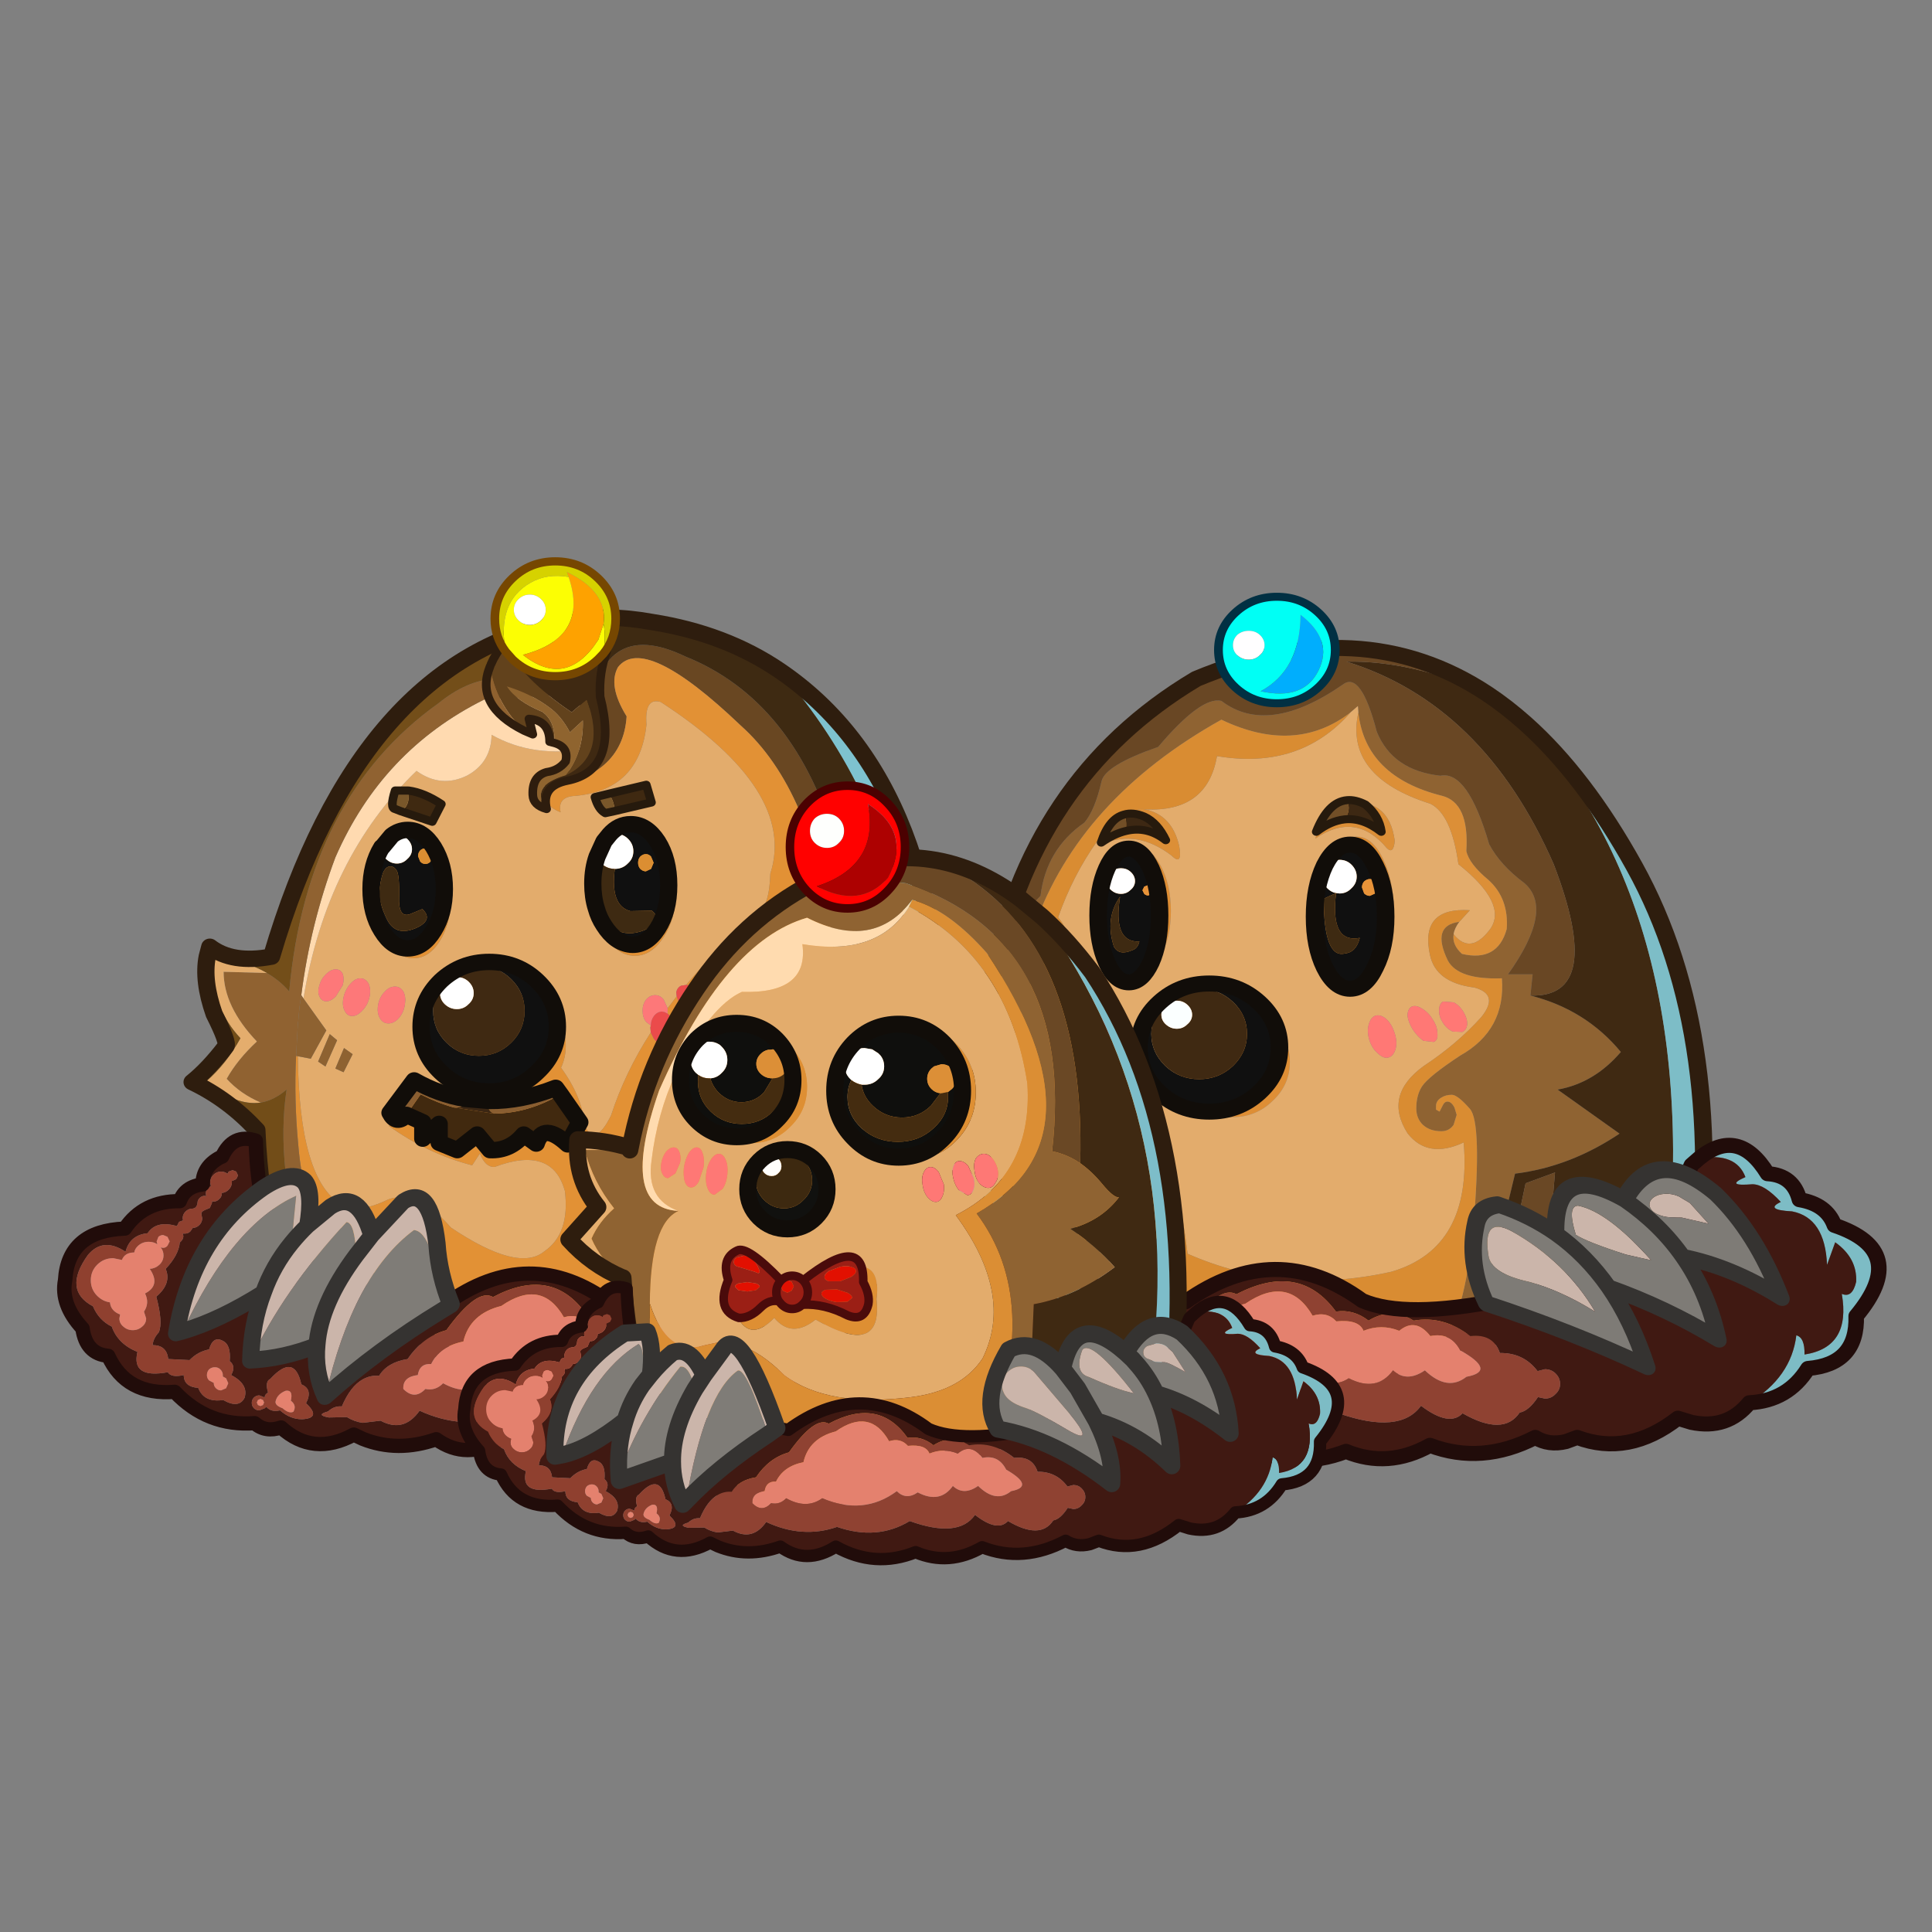 <svg xmlns:ffdec="https://www.free-decompiler.com/flash" xmlns:xlink="http://www.w3.org/1999/xlink" ffdec:objectType="frame" height="90" width="90" xmlns="http://www.w3.org/2000/svg"><rect width="100%" height="100%" fill="#808080" stroke="none"/><use ffdec:characterId="34" height="48.7" transform="translate(2.3 24.2)" width="85.65" xlink:href="#a"/><defs><g id="a" transform="translate(-2.3 -24.2)"><use ffdec:characterId="1" height="98.9" transform="matrix(.409 0 0 .373 45.24 29.814)" width="84.45" xlink:href="#b"/><use ffdec:characterId="2" height="65.8" transform="matrix(.409 0 0 .373 52.65 27.613)" width="23.85" xlink:href="#c"/><use ffdec:characterId="3" height="25.05" transform="matrix(.409 0 0 .373 50.746 37.089)" width="34.75" xlink:href="#d"/><use ffdec:characterId="4" height="46.2" transform="matrix(.362 0 0 .351 35.788 52.148)" width="143.9" xlink:href="#e"/><use ffdec:characterId="5" height="25" transform="matrix(.396 -.023 .092 .392 67.262 54.68)" width="36.75" xlink:href="#f"/><use ffdec:characterId="6" height="25" transform="matrix(.396 .023 -.068 .394 40.422 55.034)" width="36.75" xlink:href="#g"/><use ffdec:characterId="7" height="98.65" transform="matrix(.402 0 0 .382 8.548 28.385)" width="88.85" xlink:href="#h"/><use ffdec:characterId="8" height="73.3" transform="matrix(.402 0 0 .382 17.765 25.959)" width="27.65" xlink:href="#i"/><use ffdec:characterId="9" height="21.45" transform="matrix(.402 0 0 .382 16.881 36.369)" width="36.5" xlink:href="#j"/><use ffdec:characterId="4" height="46.2" transform="matrix(.337 0 0 .332 2.663 52.718)" width="143.9" xlink:href="#e"/><use ffdec:characterId="10" height="27.65" transform="matrix(.397 .009 -.047 .397 8.75 54.294)" width="33.75" xlink:href="#k"/><use ffdec:characterId="11" height="27.65" transform="matrix(.396 -.019 .04 .396 32.614 54.874)" width="33.75" xlink:href="#l"/><use ffdec:characterId="12" height="77.65" transform="translate(26.103 39.556) scale(.397)" width="73.5" xlink:href="#m"/><use ffdec:characterId="13" height="63.45" transform="translate(33.504 36.402) scale(.397)" width="22.3" xlink:href="#n"/><use ffdec:characterId="14" height="17.7" transform="translate(31.302 47.275) scale(.397)" width="35.1" xlink:href="#o"/><use ffdec:characterId="4" height="46.2" transform="translate(21.313 59.663) scale(.287)" width="143.9" xlink:href="#e"/><use ffdec:characterId="15" height="22.6" transform="translate(25.453 61.503) scale(.397)" width="28.05" xlink:href="#p"/><use ffdec:characterId="16" height="20.55" transform="translate(45.753 61.353) scale(.397)" width="30.1" xlink:href="#q"/></g><g id="b"><path d="m55.15 93.1-2.75.5q2.75-3.35 3.8-14.85 1-13.1-.4-14.8-1.4-1.75-2.05-1.75-.7 0-1.2.35-.6.4-.6 1.05v.45l.4.25.35-.75q.2-.5.55-.5.45 0 .8.75l.25.9-.35 1.25q-.5.8-1.4.8-1.3 0-2.1-.8-.75-.8-.75-2.05 0-1.65.65-2.75.75-1.25 4.35-3.85 5.2-3.2 4.75-9.65-4.95.2-6.15-2.2-1.95-4.4 1.3-4.85-.55.8-.65 1.55-.2 1.3.95 2.45 4.05 1.05 5.1-3.1.25-3.8-2.05-6.1-2.25-2.05-2.55-3.65.35-6.05-2.8-6.9-8.7-2.4-9.5-10.4l-.05-.8-.85.8q-6.3 5.3-14.7.9-16.15 9.9-21.3 25.8Q5.4 44 7.5 44.1q.9.15 1.15-.95.2-1.3-.4-2.1 3.3 3.65-1.8 5Q2.55 58.4.2 72.3q-.75-13.05 1.05-23.8 2-7.1 5.65-11.15.65-5.85 5-9.15 1.2-1.55 1.95-5.15.4-2 6.45-4.3 4.9-6.35 7.2-5.75 5.3 4.45 13.85-2.05 2.05-1.7 3.85 5.9 1.8 4.85 7.25 5.5 3.1-.7 5.55 8.55 1.25 2.6 4 4.85 3.45 3.25-1.85 11.4h2.8l-.25 2.65Q69 51.55 73 56.85q-3.05 3.9-7.2 4.7l7.05 5.5q-5.65 4.15-11.9 5-2.65 12.4-5.8 21.05" fill="#8f6332" fill-rule="evenodd" transform="translate(1 -5.4)"/><path d="M20.55 33.5q1.2 2.4 1.2 5.75t-1.2 5.7q-1.2 2.4-2.85 2.4-1.7 0-2.9-2.4-1.15-2.35-1.15-5.7t1.15-5.75q1.2-2.35 2.9-2.35 1.65 0 2.85 2.35m22.35-3.55q1.8 0 3 2.75 1.25 2.8 1.25 6.75t-1.25 6.7q-1.2 2.8-3 2.8t-3.05-2.8q-1.25-2.75-1.25-6.7t1.25-6.75q1.25-2.75 3.05-2.75" fill="#dd8d34" fill-rule="evenodd" transform="translate(1 -5.4)"/><path d="M57.75 12.1q2.2 1.6 4.35 3.7 21.35 25.35 15.65 73.05l-15.05 2.8q2.05-8.95 2.8-19.75l-3.35 1.35-3.7 19.2-3.3.65q3.15-8.65 5.8-21.05 6.25-.85 11.9-5l-7.05-5.5q4.15-.8 7.2-4.7-4-5.3-10.3-7.05 8.5.3 2.65-16.4-8-20-23.6-25.3 7.45-.15 16 4" fill="#3f2912" fill-rule="evenodd" transform="translate(1 -5.4)"/><path d="M33.35 53.2q1.95 2.05 1.95 4.9 0 2.85-1.95 4.85Q31.45 65 28.7 65q-2.75 0-4.7-2.05-1.9-2-1.9-4.85 0-2.85 1.9-4.9 1.95-2 4.7-2t4.65 2" fill="#de8e35" fill-rule="evenodd" transform="translate(1 -5.4)"/><path d="M43.1 14.45q-1.6 8 8.2 11.4 2.4 1.3 3.2 7.55 5.6 4.9 3.65 8.05-2.25 3.35-4.2.7.1-.75.65-1.55l1.2-1.45q-5.7-.4-4.55 5.55.65 3.5 5.05 4.1 2.9.85.8 3.7-2.75 3.35-6.55 6.1-4.6 3.65-1.85 8.4 2.3 3.25 6.4 1.15 1 13.2-8.25 16.15-12.3 3-23.2-2.25-1.75-16.1-8.25-27.5l.05-.15q.45-.7.4-1.5 0-.7-.45-.95-.5-.3-1.15 0l-.3.25q-2.05-3.1-4.45-5.85 1.45-3.75-.6-6.3 1.7-5.3 4.5-9.6-.15.35.65.4 3.85-1.8 7.75 1.45 1.3 1.4.9-1.15-.8-3.9-3.9-4.6 7.1.4 8.2-6.65 9.45 1.75 15.2-5.45l.85-.8.05.8m11.85 39.9q.5-.25.55-1 0-.75-.45-1.55t-1.1-1.15l-1.2-.1q-.45.3-.45 1.05-.05.75.4 1.55t1.15 1.15l1.1.05M20.55 33.5q-1.2-2.35-2.85-2.35-1.7 0-2.9 2.35-1.15 2.4-1.15 5.75t1.15 5.7q1.2 2.4 2.9 2.4 1.65 0 2.85-2.4 1.2-2.35 1.2-5.7t-1.2-5.75m25.8-2.1q.75.8.9-.9-.65-5.5-5.7-4.75-2.4 1.45-3.35 4.45 4.6-3.45 8.15 1.2m-3.45-1.45q-1.8 0-3.05 2.75-1.25 2.8-1.25 6.75t1.25 6.7q1.25 2.8 3.05 2.8 1.8 0 3-2.8 1.25-2.75 1.25-6.7T45.9 32.7q-1.2-2.75-3-2.75m3.45 22.85q-.65-.65-1.25-.5-.55.15-.8 1.05t.05 2q.3 1.05.95 1.65.65.7 1.2.55.6-.15.85-1.1.2-.85-.1-1.9-.3-1.1-.9-1.75m5.2-.05q-.5-.9-1.25-1.35-.65-.45-1.15-.2-.45.3-.45 1.15.1.8.6 1.7.55.9 1.2 1.4l1.2.15q.5-.25.4-1.1 0-.85-.55-1.75m-18.2.45q-1.9-2-4.65-2-2.75 0-4.7 2-1.9 2.05-1.9 4.9 0 2.85 1.9 4.85Q25.95 65 28.7 65t4.65-2.05q1.95-2 1.95-4.85 0-2.85-1.95-4.9" fill="#e3ac6c" fill-rule="evenodd" transform="translate(1 -5.4)"/><path d="M52.4 93.6q-23.05 12.5-47.8 8.9Q.95 86.1.2 72.3q2.35-13.9 6.25-26.25 5.1-1.35 1.8-5 .6.8.4 2.1-.25 1.1-1.15.95-2.1-.1-1.3-2.95 5.15-15.9 21.3-25.8 8.4 4.4 14.7-.9-5.75 7.2-15.2 5.45-1.1 7.05-8.2 6.65l-.35-.05q-3.1.6-4.95 3.75l-.1.2q-2.8 4.3-4.5 9.6 2.05 2.55.6 6.3 2.4 2.75 4.45 5.85l-.75.9q-.4.75-.4 1.4 0 .8.5 1.1l1.1-.15q.6-.25 1-.9 6.5 11.4 8.25 27.5 10.9 5.25 23.2 2.25 9.25-2.95 8.25-16.15-4.1 2.1-6.4-1.15-2.75-4.75 1.85-8.4 3.8-2.75 6.55-6.1 2.1-2.85-.8-3.7-4.4-.6-5.05-4.1-1.15-5.95 4.55-5.55l-1.2 1.45q-3.25.45-1.3 4.85 1.2 2.4 6.15 2.2.45 6.45-4.75 9.65-3.6 2.6-4.35 3.85-.65 1.1-.65 2.75 0 1.25.75 2.05.8.8 2.1.8.9 0 1.4-.8l.35-1.25-.25-.9q-.35-.75-.8-.75-.35 0-.55.5l-.35.75-.4-.25v-.45q0-.65.6-1.05.5-.35 1.2-.35.65 0 2.05 1.75 1.4 1.7.4 14.8-1.05 11.5-3.8 14.85M12.05 52.1l.35-1.05-.35-.7-.7.1-.75.8q-.3.55-.3 1-.05.55.25.7l.8-.1.7-.75" fill="#d98c32" fill-rule="evenodd" transform="translate(1 -5.4)"/><path d="M1.25 48.5q4.35-25.8 23.4-38.25Q43.4 1.7 57.75 12.1q-8.55-4.15-16-4 15.6 5.3 23.6 25.3 5.85 16.7-2.65 16.4l.25-2.65h-2.8Q65.45 39 62 35.75q-2.75-2.25-4-4.85-2.45-9.25-5.55-8.55-5.45-.65-7.25-5.5-1.8-7.6-3.85-5.9Q32.8 17.45 27.5 13q-2.3-.6-7.2 5.75-6.05 2.3-6.45 4.3-.75 3.6-1.95 5.15-4.35 3.3-5 9.15Q3.25 41.4 1.25 48.5" fill="#694724" fill-rule="evenodd" transform="translate(1 -5.4)"/><path d="m62.7 91.65-4.25.8 3.7-19.2 3.35-1.35q-.75 10.8-2.8 19.75" fill="#6a4825" fill-rule="evenodd" transform="translate(1 -5.4)"/><path d="m54.95 54.35-1.1-.05q-.7-.35-1.15-1.15-.45-.8-.4-1.55 0-.75.45-1.05l1.2.1q.65.35 1.1 1.15.45.8.45 1.55-.05.75-.55 1m-3.4-1.6q.55.9.55 1.75.1.85-.4 1.1l-1.2-.15q-.65-.5-1.2-1.4-.5-.9-.6-1.7 0-.85.45-1.15.5-.25 1.15.2.75.45 1.25 1.35m-5.2.05q.6.65.9 1.75.3 1.05.1 1.9-.25.95-.85 1.1-.55.15-1.2-.55-.65-.6-.95-1.65-.3-1.1-.05-2 .25-.9.8-1.05.6-.15 1.25.5" fill="#ff7875" fill-rule="evenodd" transform="translate(1 -5.4)"/><path d="m13.95 52.2.3-.25q.65-.3 1.15 0 .45.25.45.95.05.8-.4 1.5l-.05.15q-.4.65-1 .9l-1.1.15q-.5-.3-.5-1.1 0-.65.4-1.4l.75-.9m-1.9-.1-.7.75-.8.1q-.3-.15-.25-.7 0-.45.3-1l.75-.8.7-.1.35.7-.35 1.05" fill="#eb4b4b" fill-rule="evenodd" transform="translate(1 -5.4)"/><path d="M53.95 42.15q1.95 2.65 4.2-.7 1.95-3.15-3.65-8.05-.8-6.25-3.2-7.55-9.8-3.4-8.2-11.4.8 8 9.5 10.4 3.15.85 2.8 6.9.3 1.6 2.55 3.65 2.3 2.3 2.05 6.1-1.05 4.15-5.1 3.1-1.15-1.15-.95-2.45M18.8 26.55q3.1.7 3.9 4.6.4 2.55-.9 1.15-3.9-3.25-7.75-1.45-.8-.05-.65-.4l.1-.2q1.85-3.15 4.95-3.75l.35.05m27.55 4.85q-3.55-4.65-8.15-1.2.95-3 3.35-4.45 5.05-.75 5.7 4.75-.15 1.7-.9.9" fill="#dc8f37" fill-rule="evenodd" transform="translate(1 -5.4)"/><path d="M62.1 15.8q6.75 6.6 12.45 17.9 10.8 21.4 6.85 54.45l-3.65.7q5.7-47.7-15.65-73.05" fill="#7dbdc7" fill-rule="evenodd" transform="translate(1 -5.4)"/><path d="M58.75 6.7q2.2 1.6 4.35 3.7 6.75 6.6 12.45 17.9 10.8 21.4 6.85 54.45l-3.65.7-15.05 2.8-4.25.8-3.3.65-2.75.5q-23.05 12.5-47.8 8.9-3.65-16.4-4.4-30.2-.75-13.05 1.05-23.8Q6.6 17.3 25.65 4.85 44.4-3.7 58.75 6.7z" fill="none" stroke="#2e1d0e" stroke-linecap="round" stroke-linejoin="round" stroke-width="2"/></g><g id="c"><path d="M28.8 50.6q-1.6-1.65-3.85-1.65T21.1 50.6q-1.6 1.65-1.6 4 0 2.3 1.6 4 1.6 1.65 3.85 1.65t3.85-1.65q1.6-1.7 1.6-4 0-2.35-1.6-4m-2.7-2.3q3.3 0 5.65 2.35Q34.1 53 34.1 56.3q0 3.3-2.35 5.65-2.35 2.35-5.65 2.35-3.3 0-5.65-2.35-2.35-2.35-2.35-5.65 0-3.3 2.35-5.65 2.35-2.35 5.65-2.35" fill="#101010" fill-rule="evenodd" transform="translate(-17.1 .5)"/><path d="M24.15 52.2q0-.7-.55-1.25-.5-.5-1.2-.5t-1.25.5q-.5.55-.5 1.25t.5 1.2q.55.55 1.25.55t1.2-.55q.55-.5.55-1.2m4.65-1.6q1.6 1.65 1.6 4 0 2.3-1.6 4-1.6 1.65-3.85 1.65T21.1 58.6q-1.6-1.7-1.6-4 0-2.35 1.6-4t3.85-1.65q2.25 0 3.85 1.65" fill="#3f2912" fill-rule="evenodd" transform="translate(-17.1 .5)"/><path d="M24.15 52.2q0 .7-.55 1.2-.5.55-1.2.55t-1.25-.55q-.5-.5-.5-1.2t.5-1.25q.55-.5 1.25-.5t1.2.5q.55.55.55 1.25" fill="#fbffff" fill-rule="evenodd" transform="translate(-17.1 .5)"/><path d="M9 48.8q3.3 0 5.65 2.35Q17 53.5 17 56.8q0 3.3-2.35 5.65Q12.3 64.8 9 64.8q-3.3 0-5.65-2.35Q1 60.1 1 56.8q0-3.3 2.35-5.65Q5.7 48.8 9 48.8z" fill="none" stroke="#110d09" stroke-linecap="round" stroke-linejoin="round" stroke-width="2"/><path d="M38.55 9.2q-1.7 3.8-6.6 2.6 4.5-2.65 4.55-9.55 3.75 3.15 2.05 6.95" fill="#00aefd" fill-rule="evenodd" transform="translate(-17.1 .5)"/><path d="M33.8 0q2.75 0 4.7 1.95 1.95 1.95 1.95 4.7t-1.95 4.7q-1.95 1.95-4.7 1.95t-4.7-1.95q-1.95-1.95-1.95-4.7t1.95-4.7Q31.05 0 33.8 0m-1.4 6.05q0-.75-.55-1.3-.5-.5-1.25-.5t-1.3.5q-.5.55-.5 1.3t.5 1.25q.55.55 1.3.55t1.25-.55q.55-.5.55-1.25m6.15 3.15q1.7-3.8-2.05-6.95-.05 6.9-4.55 9.55 4.9 1.2 6.6-2.6" fill="#00fff5" fill-rule="evenodd" transform="translate(-17.1 .5)"/><path d="M32.4 6.05q0 .75-.55 1.25-.5.55-1.25.55t-1.3-.55q-.5-.5-.5-1.25t.5-1.3q.55-.5 1.3-.5t1.25.5q.55.55.55 1.3" fill="#fffeff" fill-rule="evenodd" transform="translate(-17.1 .5)"/><path d="M33.8 0q2.75 0 4.7 1.95 1.95 1.95 1.95 4.7t-1.95 4.7q-1.95 1.95-4.7 1.95t-4.7-1.95q-1.95-1.95-1.95-4.7t1.95-4.7Q31.05 0 33.8 0z" fill="none" stroke="#013043" stroke-linecap="round" stroke-linejoin="round" transform="translate(-17.1 .5)"/></g><g id="d"><path d="M19.45 33.9q1 2.45 1 5.9t-1 5.9q-1.05 2.45-2.5 2.45-1.5 0-2.5-2.45t-1-5.9q0-3.45 1-5.9t2.5-2.45q1.45 0 2.5 2.45m-2.3.45q-.45-.45-1.1-.45-.65 0-1.15.45-.45.5-.45 1.15 0 .65.45 1.1.5.5 1.15.5.65 0 1.1-.5.5-.45.5-1.1 0-.65-.5-1.15m2 1.65-.45.2-.2.45.2.45q.2.2.45.2l.45-.2.2-.45-.2-.45-.45-.2m-1.85 8.15q.65-.2.85-1.1-3.05.15-2.2-5.6-1.75 2.7-.7 6.25.6 1.15 2.05.45m21.95-10.6q1.2-2.6 2.9-2.6t2.85 2.6q1.2 2.65 1.2 6.4 0 3.75-1.2 6.35-1.15 2.65-2.85 2.65-1.7 0-2.9-2.65-1.15-2.6-1.15-6.35 0-3.75 1.15-6.4m1.3 3.45.4.05q.8 0 1.35-.65.6-.6.6-1.45t-.6-1.5q-.55-.6-1.35-.6t-1.4.6q-.55.65-.55 1.5t.55 1.45q.45.5 1 .6l-1.4.7q0 7.5 2.4 6.85 1.3-.15 1.7-1.95-3.4.7-2.7-5.6m3.85-1.75q-.35 0-.65.3-.25.3-.25.75l.25.75q.3.3.65.3l.6-.3.3-.75-.3-.75q-.25-.3-.6-.3" fill="#101010" fill-rule="evenodd" transform="translate(-12.45 -24.9)"/><path d="M17.15 34.35q.5.5.5 1.15 0 .65-.5 1.1-.45.5-1.1.5-.65 0-1.15-.5-.45-.45-.45-1.1 0-.65.45-1.15.5-.45 1.15-.45.65 0 1.1.45M40.55 37q-.55-.1-1-.6-.55-.6-.55-1.45t.55-1.5q.6-.6 1.4-.6.8 0 1.35.6.6.65.6 1.5t-.6 1.45q-.55.65-1.35.65l-.4-.05" fill="#fff" fill-rule="evenodd" transform="translate(-12.45 -24.9)"/><path d="m19.15 36 .45.2.2.45-.2.45-.45.2q-.25 0-.45-.2l-.2-.45.2-.45.45-.2m25.25-.75q.35 0 .6.3l.3.75-.3.75-.6.3q-.35 0-.65-.3l-.25-.75q0-.45.25-.75.3-.3.65-.3" fill="#e89339" fill-rule="evenodd" transform="translate(-12.45 -24.9)"/><path d="M17.3 44.15q-1.45.7-2.05-.45-1.05-3.55.7-6.25-.85 5.75 2.2 5.6-.2.9-.85 1.1M40.55 37q-.7 6.3 2.7 5.6-.4 1.8-1.7 1.95-2.4.65-2.4-6.85l1.4-.7" fill="#3e2a12" fill-rule="evenodd" transform="translate(-12.45 -24.9)"/><path d="M7 9q1 2.45 1 5.9t-1 5.9q-1.05 2.45-2.5 2.45-1.5 0-2.5-2.45t-1-5.9Q1 11.45 2 9t2.5-2.45Q5.95 6.55 7 9m19.8-.35q1.2-2.6 2.9-2.6t2.85 2.6q1.2 2.65 1.2 6.4 0 3.75-1.2 6.35-1.15 2.65-2.85 2.65-1.7 0-2.9-2.65-1.15-2.6-1.15-6.35 0-3.75 1.15-6.4z" fill="none" stroke="#110d09" stroke-linecap="round" stroke-linejoin="round" stroke-width="2"/><path d="M16.6 29.25q.15-1.45-.2-2.05 1-.35 2.3.25 1.5.75 2.45 2.95-2.1-1.8-4.55-1.15m25.2-3.85q.95-.1 2.1.55 1.55 1.4 1.8 3.4-2.1-1.8-4.2-1.55.8-1.1.3-2.4" fill="#3d2813" fill-rule="evenodd" transform="translate(-12.45 -24.9)"/><path d="M16.6 29.25q-1.35.35-2.8 1.45.9-3 2.6-3.5.35.6.2 2.05m24.9-1.45q-1.6.2-3.2 1.55 1.35-3.75 3.5-3.95.5 1.3-.3 2.4" fill="#724f27" fill-rule="evenodd" transform="translate(-12.45 -24.9)"/><path d="M16.4 27.2q-1.7.5-2.6 3.5 1.45-1.1 2.8-1.45 2.45-.65 4.55 1.15-.95-2.2-2.45-2.95-1.3-.6-2.3-.25m25.1.6q-1.6.2-3.2 1.55 1.35-3.75 3.5-3.95.95-.1 2.1.55 1.55 1.4 1.8 3.4-2.1-1.8-4.2-1.55z" fill="none" stroke="#261a0d" stroke-linecap="round" stroke-linejoin="round" transform="translate(-12.45 -24.9)"/></g><g id="e"><path d="M125.25 36.6q5.4-3.4 6.05-8.95 1.1.3 1.05 2.55 6-.95 4.8-8.05 1.35.6 1.85-1.6.15-3.15-2.7-5.25l-1.05 3q-.25-6.25-4.5-7.1-3.6-.2-1.45-1.25-2.1-2.35-3.65-2.35-3.65.3-.9-.95-1.2-3.3-5.95-2.5 5.05-4.25 8.8 2.05 3.3.2 4.1 3.45 3.5.6 4.5 3.4 9.8 3.4 2.8 12.05.2 6.4-6.2 6.95-2.6 4.3-7.55 4.55" fill="#7dbcc5" fill-rule="evenodd" transform="translate(1 1)"/><path d="M118.8 4.15q4.75-.8 5.95 2.5-2.75 1.25.9.95 1.55 0 3.65 2.35-2.15 1.05 1.45 1.25 4.25.85 4.5 7.1l1.05-3q2.85 2.1 2.7 5.25-.5 2.2-1.85 1.6 1.2 7.1-4.8 8.05.05-2.25-1.05-2.55-.65 5.55-6.05 8.95-2.85 3.6-7.45 2.6l-1.75-.55q-6.35 5.1-12.95 2.55l-1.45.55q-2.2.55-3.95-.55-6.9 3.65-13.55 1.05-5.4 3.1-10.8.8-6.6 2.65-12.95-.9-4.8 3.05-9 0-5.35 1.9-10.15-.05L40 41.5q-5.6 3.1-10.05-1-2.15.75-3.65-.6-6.5.5-11.05-4.4-6.7.55-9.2-5.05Q3 30.2 2.5 26.6-.55 23.25.1 19.85q.4-6.95 8.25-7.25 2.6-3.9 7.6-3.85.7-2.05 3.15-2.35 0-2.5 2.45-3.8l.25-.1Q23.3-.8 26.45.25q.65 23.1 15.6 22.05 4.55-.3 10.65.9 11.6-8.5 22.75-.15 5.5 2.45 17.9-.1 6.4-1.15 13.2-4.3 6.8-3.2 8.95-8.3l2.3-5.3 1-.9m-19.85 31.9q.8 0 1.35-.6.6-.55.6-1.35t-.6-1.4q-.55-.55-1.35-.55l-.95.25q-1.8-2.45-4.85-2.4-.85-2.6-3.8-2.25-3.45-2.75-7.3-2.05-2.9-1.85-5.8 0-1.95-1.55-4.2-1.2-4.7-6.65-12.8-2.3-2.2-1.3-6.45 4.65-3.25.9-5.35 4.05-2.8.45-3.95 2.35-1.2-.1-2.25.5-1.7.95-2.9 3.8-1.05-.1-1.9.7-1.8.5.1.85l2.5-.05q1.05.65 2.2.8l2.45-.3q3.2 1.75 5.4-1.4 5.9 2.75 11.5.8 6.5 2.25 11.8-.95 7.9 2.85 10.6-1 3.65 2.85 5.35 1 5.25 3.1 7.35-.1 1.15-.2 2.35-2.05l.9.2M22.7 4.6l-.15.3q-.4-.3-.9-.3-.6 0-1.05.45-.45.45-.45 1.05l.1.55-.4.25q-.3.35-.3.8l.05.35-.2-.05q-.4 0-.7.3-.3.3-.3.7-.1.75-.7.8-.55 0-.95.4-.4.4-.4.95l.05.3-.55.2-.3.6q-2.85-.85-4.05 1-2.45.25-3.05 2.6-3.1-2.1-5.2.45-3.5 4.95.7 7.2.8 1.95 2.6 2.85.85 2.45 3.55 3.55-.9 3.8 4.2 2.85.45.8 2.2.4 0 1.65 2 1.8.8 2.1 3.45 1.7 2.15 1.25 2.95-.3.6-1.9-1.85-3.2.7-1.25-.2-1.95.2-2.3-.95-2.85-1.35-.75-1.9 1.2-1.55.3-2.7 1.5l-2.95-.15q-.2-1.95-2.15-1.95.05-.9.85-1.8.6-1.4-.35-5 2.15-1.85 1.3-3.9 1.8-1.95 1.95-3.7.7-.6.4-1.25h.3q.45 0 .75-.3l.35-.5q.5 0 .9-.4t.4-.95l-.1-.5v-.05q-.1-.35.45-.6l.7-.3.3-.7v-.2h.25q.45 0 .75-.35.35-.3.35-.75v-.1q.55-.05.95-.45.45-.45.45-1.05v-.2h.1l.5-.25.25-.5-.25-.55-.5-.2-.55.2m10.7 32.5q1-1.95-.65-2.65-.95-4.45-4.3-.75-.75.35-.3 1.9-.5.3-.45.7l-.75-.3q-.45 0-.75.3t-.3.75q0 .45.3.75t.75.3l.75-.3.2-.2q.7.8 1.9.5 1.4 1.25 3.05 1.25 2.75-.15.55-2.25" fill="#401912" fill-rule="evenodd" transform="translate(1 1)"/><path d="m98.95 36.05-.9-.2q-1.2 1.85-2.35 2.05-2.1 3.2-7.35.1-1.7 1.85-5.35-1-2.7 3.85-10.6 1-5.3 3.2-11.8.95-5.6 1.95-11.5-.8-2.2 3.15-5.4 1.4l-2.45.3q-1.15-.15-2.2-.8l-2.5.05q-1.9-.35-.1-.85.85-.8 1.9-.7 1.2-2.85 2.9-3.8 1.05-.6 2.25-.5 1.15-1.9 3.95-2.35 2.1-3.15 5.35-4.05 4.25-5.95 6.45-4.65 8.1-4.35 12.8 2.3 2.25-.35 4.2 1.2 2.9-1.85 5.8 0 3.85-.7 7.3 2.05 2.95-.35 3.8 2.25 3.05-.05 4.85 2.4l.95-.25q.8 0 1.35.55.6.6.6 1.4 0 .8-.6 1.35-.55.6-1.35.6m-10.9-6.4q-1.25-2.45-3.85-1.9-1.9-2.5-4-.7-2.3-.95-4.6 0-.6-1.55-3.5-1.25-1.2-1.35-3.05-.75-3.1-5.5-8.65-1.6-4.35 1.1-5.25 5-3.25.65-4.45 3.15-1.6-.1-1.85 1.55-2.1.25-2 1.95 1.55 1.6 3.05 0 1.4.3 2.45-.8 3.3 1.85 5.85 0 6.7 2.85 12.1-1.15 1.5 1.5 3.4.2 3.6 1.9 5.7-1.05 1.75 1.65 4.1 0 2.9 2.85 5.35.85 3.95-.75-.8-3.5" fill="#8f4232" fill-rule="evenodd" transform="translate(1 1)"/><path d="m22.7 4.6.55-.2.5.2.25.55-.25.5-.5.25h-.1v.2q0 .6-.45 1.05-.4.4-.95.45v.1q0 .45-.35.75-.3.35-.75.35h-.25V9l-.3.7-.7.3q-.55.25-.45.6v.05l.1.5q0 .55-.4.95-.4.4-.9.4l-.35.5q-.3.3-.75.3h-.3q.3.65-.4 1.25-.15 1.75-1.95 3.7.85 2.05-1.3 3.9.95 3.6.35 5-.8.9-.85 1.8 1.95 0 2.15 1.95l2.95.15q1.15-1.2 2.7-1.5.55-1.95 1.9-1.2 1.15.55.95 2.85.9.7.2 1.95 2.45 1.3 1.85 3.2-.8 1.55-2.95.3-2.65.4-3.45-1.7-2-.15-2-1.8-1.75.4-2.2-.4-5.1.95-4.2-2.85-2.7-1.1-3.55-3.55-1.8-.9-2.6-2.85-4.2-2.25-.7-7.2 2.1-2.55 5.2-.45.6-2.35 3.05-2.6 1.2-1.85 4.05-1l.3-.6.55-.2-.05-.3q0-.55.4-.95.4-.4.95-.4.6-.05.7-.8 0-.4.3-.7.3-.3.7-.3l.2.05-.05-.35q0-.45.3-.8l.4-.25-.1-.55q0-.6.45-1.05.45-.45 1.05-.45.5 0 .9.3l.15-.3m-3 28.55q0 .45.3.75l.65.35v.05q0 .4.3.7.3.3.7.3l.7-.3.3-.7-.3-.7-.45-.25v-.2q0-.45-.35-.8-.3-.3-.75-.3t-.8.3q-.3.35-.3.8M7.95 17l-1.2-.25q-1.3 0-2.2.9-.9.9-.9 2.2 0 1.3.9 2.2.75.75 1.75.9.1 1.2 1.4 1.7l-.1.55q0 .7.55 1.15.55.5 1.3.5t1.3-.5q.55-.45.55-1.15l-.3-.95q.8-1.2.15-2.55 2.2-1.15.65-3.45.75-.05 1.3-.55.6-.55.6-1.35 0-.65-.4-1.1l.35.05q.35 0 .6-.3l.3-.6-.3-.65-.6-.25q-.35 0-.65.25l-.25.65.1.4q-.5-.35-1.2-.35-.85 0-1.45.55-.45.4-.55.95-1.3 0-1.7 1.05M33.4 37.1q2.2 2.1-.55 2.25-1.65 0-3.05-1.25-1.2.3-1.9-.5l-.2.2-.75.3q-.45 0-.75-.3t-.3-.75q0-.45.3-.75t.75-.3l.75.3q-.05-.4.45-.7-.45-1.55.3-1.9 3.35-3.7 4.3.75 1.65.7.65 2.65m-2.8-1.75q-1.15.45-1.4 1.45-.15.6.95 1 .9.8 1.5.5.5-.9-.35-1.55.35-1.55-.7-1.4m-3.85 1.3-.15.35.15.35.35.15.35-.15.15-.35-.15-.35-.35-.15-.35.15" fill="#8f402f" fill-rule="evenodd" transform="translate(1 1)"/><path d="M88.05 29.65q4.75 2.75.8 3.5-2.45 2-5.35-.85-2.35 1.65-4.1 0-2.1 2.95-5.7 1.05-1.9 1.3-3.4-.2-5.4 4-12.1 1.15-2.55 1.85-5.85 0-1.05 1.1-2.45.8-1.5 1.6-3.05 0-.1-1.7 2-1.95.25-1.65 1.85-1.55 1.2-2.5 4.45-3.15.9-3.9 5.25-5 5.55-3.9 8.65 1.6 1.85-.6 3.05.75 2.9-.3 3.5 1.25 2.3-.95 4.6 0 2.1-1.8 4 .7 2.6-.55 3.85 1.9M7.95 17q.4-1.05 1.7-1.05.1-.55.55-.95.6-.55 1.45-.55.7 0 1.2.35l-.1-.4.25-.65q.3-.25.65-.25l.6.25.3.65-.3.6q-.25.3-.6.3l-.35-.05q.4.45.4 1.1 0 .8-.6 1.35-.55.5-1.3.55 1.55 2.3-.65 3.45.65 1.35-.15 2.55l.3.95q0 .7-.55 1.15-.55.5-1.3.5t-1.3-.5q-.55-.45-.55-1.15l.1-.55q-1.3-.5-1.4-1.7-1-.15-1.75-.9-.9-.9-.9-2.2 0-1.3.9-2.2.9-.9 2.2-.9l1.2.25M19.7 33.15q0-.45.3-.8.35-.3.8-.3.45 0 .75.3.35.35.35.8v.2l.45.25.3.7-.3.7-.7.3q-.4 0-.7-.3-.3-.3-.3-.7v-.05L20 33.9q-.3-.3-.3-.75m10.9 2.2q1.05-.15.7 1.4.85.65.35 1.55-.6.3-1.5-.5-1.1-.4-.95-1 .25-1 1.4-1.45m-3.85 1.3.35-.15.35.15.15.35-.15.35-.35.15-.35-.15-.15-.35.15-.35" fill="#e4816e" fill-rule="evenodd" transform="translate(1 1)"/><path d="M126.25 37.6q4.95-.25 7.55-4.55 6.4-.55 6.2-6.95 7-8.65-2.8-12.05-1-2.8-4.5-3.4-.8-3.25-4.1-3.45-3.75-6.3-8.8-2.05l-1 .9-2.3 5.3q-2.15 5.1-8.95 8.3-6.8 3.15-13.2 4.3-12.4 2.55-17.9.1-11.15-8.35-22.75.15-6.1-1.2-10.65-.9-14.95 1.05-15.6-22.05Q24.3.2 22.8 3.5l-.25.1Q20.1 4.9 20.1 7.4q-2.45.3-3.15 2.35-5-.05-7.6 3.85-7.85.3-8.25 7.25-.65 3.4 2.4 6.75.5 3.6 3.55 3.85 2.5 5.6 9.2 5.05 4.55 4.9 11.05 4.4 1.5 1.35 3.65.6 4.45 4.1 10.05 1l1.25.6q4.8 1.95 10.15.05 4.2 3.05 9 0 6.35 3.55 12.95.9 5.4 2.3 10.8-.8 6.65 2.6 13.55-1.05 1.75 1.1 3.95.55l1.45-.55q6.6 2.55 12.95-2.55l1.75.55q4.6 1 7.45-2.6z" fill="none" stroke="#210c0a" stroke-linecap="round" stroke-linejoin="round" stroke-width="2"/></g><g id="f"><path d="M24.1 2.85q.85 0 1.55.4l1.1.85 1.6 2.55-2.95-.9-1.3-.1q-.85-.1-1.5-.5-.6-.4-.6-.95 0-.55.6-.95.65-.4 1.5-.4m-3.4 7.7-2.8-.85q-4.2-1.75-5.25-2.65-.25-3.45 1.05-3.4 3.3.9 7 6.9m-7.9 5.65q-3.35-2.7-6.85-3.95-4.25-1.25-4-3.4.35-4.65 3.3-2.7 5.45 3.9 7.55 10.05" fill="#cbb5aa" fill-rule="evenodd" transform="translate(1 1)"/><path d="M24.1 2.85q-.85 0-1.5.4-.6.4-.6.95 0 .55.6.95.65.4 1.5.5l1.3.1 2.95.9-1.6-2.55-1.1-.85q-.7-.4-1.55-.4m-3.4 7.7q-3.7-6-7-6.9-1.3-.05-1.05 3.4 1.05.9 5.25 2.65l2.8.85m-5.65 2.9q-1.75-3.95-4.7-6.7 2.95 2.75 4.7 6.7 1.8 4.1 2.25 9.55Q9.55 18.35.4 14.5q-1.15-4.85.95-9.4.85-2 3.15-2.1 3.35 1.45 5.85 3.75 1.75-8.75 8.9-3.5 3.5 3.15 5.25 7.15-1.75-4-5.25-7.15Q24.35-3.2 30 3.2q3.65 4.9 4.75 12.6-4.85-3.95-10.25-5.4 1.95 4.4 1.8 9.85-5.1-4-11.25-6.8M12.8 16.2q-2.1-6.15-7.55-10.05-2.95-1.95-3.3 2.7-.25 2.15 4 3.4 3.5 1.25 6.85 3.95" fill="#7e7b76" fill-rule="evenodd" transform="translate(1 1)"/><path d="M11.35 7.75q2.95 2.75 4.7 6.7 6.15 2.8 11.25 6.8.15-5.45-1.8-9.85-1.75-4-5.25-7.15-7.15-5.25-8.9 3.5Q8.85 5.45 5.5 4q-2.3.1-3.15 2.1-2.1 4.55-.95 9.4 9.15 3.85 16.9 8.5-.45-5.45-2.25-9.55m4.2-10.2Q25.35-2.2 31 4.2q3.65 4.9 4.75 12.6-4.85-3.95-10.25-5.4" fill="none" stroke="#353331" stroke-linecap="round" stroke-linejoin="round" stroke-width="2"/></g><g id="g"><path d="M9.1 3.25 8 4.1 6.4 6.65q2.55-.95 2.95-.9l1.3-.1 1.5-.5q.6-.4.6-.95 0-.55-.6-.95l-1.5-.4-1.55.4m4.95 7.3 2.8-.85q4.2-1.75 5.25-2.65.25-3.45-1.05-3.4-3.3.9-7 6.9m7.9 5.65q3.35-2.7 6.85-3.95 4.25-1.25 4-3.4-.35-4.65-3.3-2.7-5.45 3.9-7.55 10.05" fill="#cbb5aa" fill-rule="evenodd" transform="translate(1 1)"/><path d="m9.1 3.25 1.55-.4 1.5.4q.6.4.6.95 0 .55-.6.95l-1.5.5-1.3.1q-.4-.05-2.95.9L8 4.1l1.1-.85m4.95 7.3q3.7-6 7-6.9 1.3-.05 1.05 3.4-1.05.9-5.25 2.65l-2.8.85m5.65 2.9q1.75-3.95 4.7-6.7-2.95 2.75-4.7 6.7-1.8 4.1-2.25 9.55 7.75-4.65 16.9-8.5 1.15-4.85-.95-9.4-.85-2-3.15-2.1-3.35 1.45-5.85 3.75-1.75-8.75-8.9-3.5Q12 6.4 10.25 10.4q1.75-4 5.25-7.15Q10.4-3.2 4.75 3.2 1.1 8.1 0 15.8q4.85-3.95 10.25-5.4-1.95 4.4-1.8 9.85 5.1-4 11.25-6.8m2.25 2.75q2.1-6.15 7.55-10.05 2.95-1.95 3.3 2.7.25 2.15-4 3.4-3.5 1.25-6.85 3.95" fill="#7e7b76" fill-rule="evenodd" transform="translate(1 1)"/><path d="M25.4 7.75q-2.95 2.75-4.7 6.7-6.15 2.8-11.25 6.8-.15-5.45 1.8-9.85 1.75-4 5.25-7.15 7.15-5.25 8.9 3.5 2.5-2.3 5.85-3.75 2.3.1 3.15 2.1 2.1 4.55.95 9.4-9.15 3.85-16.9 8.5.45-5.45 2.25-9.55m-4.2-10.2Q11.4-2.2 5.75 4.2 2.1 9.1 1 16.8q4.85-3.95 10.25-5.4" fill="none" stroke="#353331" stroke-linecap="round" stroke-linejoin="round" stroke-width="2"/></g><g id="h"><path d="m75.2 90.4-2.75 2.3q7.85-57-8.9-72.7-11.15-11.2-14.2-7.1-1.2 2.25 1 6-.45 7.45-9.55 8.75l.15-.6Q45 25.3 45.9 22.8q.55-1.5 0-3.25 1.3-13 11.25-7.95 12.8 5.4 17.6 23.2 6.45 25.05.45 55.6" fill="#694722" fill-rule="evenodd" transform="translate(1 -5.85)"/><path d="M40.8 27.65q-.45 1.95 1.9 2.95-.4-1.9 1.7-2 7.45-.7 8.25-8.7-.25-3.35 1.65-2.75Q70.1 27.95 67 38.1q-.1 3.9-1.45 4.85-4.75 4.2-8.3 8.7l-.6.1q-.45.25-.55.8l.05.5-1.05 1.45-.45-1.05q-.4-.55-1-.55t-1.05.55q-.4.55-.4 1.35t.4 1.35l.55.45-.05.25.05.6q-3 4.9-4.6 10.1-1.85 3.95-3.05 1.3-.25-3.5-2.75-7.1.55-1.25.55-2.7 0-2.65-1.9-4.55t-4.55-1.9q-2.65 0-4.55 1.9t-1.9 4.55q0 2.65 1.9 4.55 1.35 1.35 3.1 1.75l-9.9-.3-2.7 3.8q4.5 3.4 9.65 4.8l.9-1.45q.6 1.7 1.7 1.65 6.7-2.65 8.15 2.95.6 5.2-2.4 7.35-3 2.6-10.8-2.9-3.9-4.7-7.25-3.45-3.75 1.9-5.5.6-4.85-3.05-5-18.05l1.5.3 1.8-3.45-2.65-3.9Q15.6 36.1 26 25.55q2.85 2.15 5.9.55 2.75-1.6 2.8-4.95 4.9 2.9 11.2 1.65-.9 2.5-4.95 4.25l-.15.6m7.15 18.15q1.4 2.3 3.35 2.3 1.95 0 3.35-2.3 1.4-2.25 1.4-5.5t-1.4-5.55q-1.4-2.25-3.35-2.25-1.95 0-3.35 2.25-1.4 2.3-1.4 5.55t1.4 5.5m-18-4.55q0-2.95-1.25-5.05-1.25-2.1-3.05-2.1-1.8 0-3.05 2.1-1.25 2.1-1.25 5.05 0 2.95 1.25 5.05 1.25 2.1 3.05 2.1 1.8 0 3.05-2.1 1.25-2.1 1.25-5.05M17.45 51.7q.2-.8 0-1.4-.25-.55-.8-.55t-1.1.55q-.6.6-.8 1.4-.25.8 0 1.35.25.6.8.6t1.1-.6l.8-1.35m3-.2q-.35-.65-.95-.65t-1.15.65q-.6.7-.8 1.65-.2.95.1 1.6.3.7.9.7.6 0 1.2-.7.6-.65.8-1.6.2-.95-.1-1.65m4.2 2.6q.15-.95-.15-1.6-.35-.65-1-.65t-1.2.65q-.6.65-.75 1.6-.15.95.2 1.6.35.65 1 .65t1.2-.65q.55-.65.7-1.6m-8.05 7.75.95.45 1.05-2.2-1-.75-1 2.5m-2-.85.85.6 1.35-3.2-.85-.75L14.6 61" fill="#e3ac6c" fill-rule="evenodd" transform="translate(1 -5.85)"/><path d="M72.45 92.7q-27.4 22.5-49.4-1.95-4.05-8.85-7.6-10.8-2.55-1.1-3.15-8.8-.5-5.5-.25-10.85l.2.05q.15 15 5 18.05 1.75 1.3 5.5-.6 3.35-1.25 7.25 3.45 7.8 5.5 10.8 2.9 3-2.15 2.4-7.35-1.45-5.6-8.15-2.95-1.1.05-1.7-1.65l-.9 1.45q-5.15-1.4-9.65-4.8l2.7-3.8 9.9.3q-1.75-.4-3.1-1.75-1.9-1.9-1.9-4.55t1.9-4.55q1.9-1.9 4.55-1.9t4.55 1.9q1.9 1.9 1.9 4.55 0 1.45-.55 2.7 2.5 3.6 2.75 7.1 1.2 2.65 3.05-1.3 1.6-5.2 4.6-10.1l.35.75q.4.6.95.6.55 0 .95-.6.4-.55.4-1.35t-.4-1.4l-.3-.3v-.65l1.05-1.45.2.55q.3.55.75.75l1-.05.45-.8q.1-.5-.2-1.05l-.8-.75-.3-.05q3.55-4.5 8.3-8.7Q66.9 42 67 38.1q3.1-10.15-12.7-20.95-1.9-.6-1.65 2.75-.8 8-8.25 8.7-2.1.1-1.7 2-2.35-1-1.9-2.95 9.1-1.3 9.55-8.75-2.2-3.75-1-6 3.05-4.1 14.2 7.1 16.75 15.7 8.9 72.7m-42.5-51.45q0 2.95-1.25 5.05-1.25 2.1-3.05 2.1-1.8 0-3.05-2.1-1.25-2.1-1.25-5.05 0-2.95 1.25-5.05 1.25-2.1 3.05-2.1 1.8 0 3.05 2.1 1.25 2.1 1.25 5.05m18 4.55q-1.4-2.25-1.4-5.5t1.4-5.55q1.4-2.25 3.35-2.25 1.95 0 3.35 2.25 1.4 2.3 1.4 5.55t-1.4 5.5q-1.4 2.3-3.35 2.3-1.95 0-3.35-2.3" fill="#e29135" fill-rule="evenodd" transform="translate(1 -5.85)"/><path d="M68.05 13.3q19.45 13.9 18.8 51L84.5 91.1l-4.3-.3q12.15-48.25-12.15-77.5" fill="#7ec2cf" fill-rule="evenodd" transform="translate(1 -5.85)"/><path d="m80.2 90.8-5-.4q6-30.55-.45-55.6-4.8-17.8-17.6-23.2-9.95-5.05-11.25 7.95-.55-1.6-1.95-3.4l-2.45.2 1.95-9.1q4.7-.85 9.85.15 8.45 1.4 14.75 5.9 24.3 29.25 12.15 77.5" fill="#3e2a12" fill-rule="evenodd" transform="translate(1 -5.85)"/><path d="M45.9 22.8q-6.3 1.25-11.2-1.65-.05 3.35-2.8 4.95-3.05 1.6-5.9-.55Q15.6 36.1 12.9 53.3l-.25-.4q1.05-8.65 3.95-16.8Q22 23.05 33.85 16.85l7.55-.5h.1l2.45-.2q1.4 1.8 1.95 3.4.55 1.75 0 3.25" fill="#ffdab0" fill-rule="evenodd" transform="translate(1 -5.85)"/><path d="m23.05 90.75-9.9-5q-3.55-12-2.2-21.35-1.4 1.3-3 1.6Q5.6 64.95 4 63.1q1.25-2.35 3.5-4.55-3.85-4.25-3.85-8.5l5 .15q1.5.9 2.6 2.25 2.05-23.7 17.3-35.15 6.45-5.5 12.85-.95l-7.55.5Q22 23.05 16.6 36.1q-2.9 8.15-3.95 16.8-.25 1.55-.35 3.15l-.05.4-.2 3.85q-.25 5.35.25 10.85.6 7.7 3.15 8.8 3.55 1.95 7.6 10.8" fill="#906231" fill-rule="evenodd" transform="translate(1 -5.85)"/><path d="m1.75 48.2.3-1.2q2.6 2.1 7.15 1.2Q19.45 11.65 43.45 7.25l-1.95 9.1h-.1q-6.4-4.55-12.85.95-15.25 11.45-17.3 35.15-1.1-1.35-2.6-2.25-2.8-1.7-6.9-2" fill="#734e19" fill-rule="evenodd" transform="translate(1 -5.85)"/><path d="M7.95 66q-2.9.45-6.3-2.6 2.3-2.1 3.95-5.25-3.2-3.55-3.85-9.95 4.1.3 6.9 2l-5-.15q0 4.25 3.85 8.5-2.25 2.2-3.5 4.55 1.6 1.85 3.95 2.9" fill="#e4ad6d" fill-rule="evenodd" transform="translate(1 -5.85)"/><path d="m13.15 85.75-3.55-.3q-1.8-8.15-2.1-16.1Q4.2 65.6 0 63.5q1.9-1.6 3.9-4.35.35-.4-1.35-3.95-1.35-4.05-.8-7 .65 6.4 3.85 9.95-1.65 3.15-3.95 5.25 3.4 3.05 6.3 2.6 1.6-.3 3-1.6-1.35 9.35 2.2 21.35" fill="#724d18" fill-rule="evenodd" transform="translate(1 -5.85)"/><path d="m57.25 51.65.3.05.8.75q.3.55.2 1.05l-.45.8-1 .05q-.45-.2-.75-.75l-.2-.55-.05-.5q.1-.55.55-.8l.6-.1m-2.15 3.5.3.3q.4.6.4 1.4 0 .8-.4 1.35-.4.6-.95.6-.55 0-.95-.6l-.35-.75-.05-.6.05-.25q0-.65.35-1.15.4-.55.95-.55l.3.05.35.2" fill="#eb4b4b" fill-rule="evenodd" transform="translate(1 -5.85)"/><path d="M55.1 54.5v.65l-.35-.2-.3-.05q-.55 0-.95.55-.35.5-.35 1.15l-.55-.45q-.4-.55-.4-1.35t.4-1.35q.45-.55 1.05-.55.6 0 1 .55l.45 1.05m-30.45-.4q-.15.95-.7 1.6-.55.65-1.2.65-.65 0-1-.65t-.2-1.6q.15-.95.75-1.6.55-.65 1.2-.65.65 0 1 .65.3.65.15 1.6m-4.2-2.6q.3.7.1 1.65-.2.95-.8 1.6-.6.7-1.2.7t-.9-.7q-.3-.65-.1-1.6.2-.95.8-1.65.55-.65 1.15-.65.6 0 .95.65m-3 .2-.8 1.35q-.55.6-1.1.6t-.8-.6q-.25-.55 0-1.35.2-.8.8-1.4.55-.55 1.1-.55t.8.55q.2.6 0 1.4" fill="#fd7879" fill-rule="evenodd" transform="translate(1 -5.85)"/><path d="m12.25 60.35-.2-.05.2-3.85.05-.4q.1-1.6.35-3.15l.25.4 2.65 3.9-1.8 3.45-1.5-.3m4.35 1.5 1-2.5 1 .75-1.05 2.2-.95-.45m-2-.85 1.35-3.35.85.75-1.35 3.2-.85-.6" fill="#8e6231" fill-rule="evenodd" transform="translate(1 -5.85)"/><path d="M69.05 7.45q19.45 13.9 18.8 51l-2.35 26.8-4.3-.3-5-.4-2.75 2.3q-27.4 22.5-49.4-1.95l-9.9-5-3.55-.3q-1.8-8.15-2.1-16.1-3.3-3.75-7.5-5.85 1.9-1.6 3.9-4.35.35-.4-1.35-3.95-1.35-4.05-.8-7l.3-1.2q2.6 2.1 7.15 1.2Q20.45 5.8 44.45 1.4q4.7-.85 9.85.15 8.45 1.4 14.75 5.9z" fill="none" stroke="#2e1d0e" stroke-linecap="round" stroke-linejoin="round" stroke-width="2"/></g><g id="i"><path d="M41.1 30.2q-1.55-.45-1.6-1.7-.1-2.3 1.6-2.8 1.4-.2 2.2-1.3.4-1.75-1.3-2.25.15-2.65-1.4-3.8-3-1.3-4.1-3.1 2.8.9 4.9 2.55 1.4 1.05 2.4 3.05l1.5-1.45q.1 3.85-1.95 6.65l-.05.05q-4.25 1.3-2.2 4.1" fill="#8f642f" fill-rule="evenodd" transform="translate(-21.95 .5)"/><path d="m42 22.15-.55-.15q0-2.6-2.4-2.8l.45 1.9-1-.45q-3.35-3.35-3.95-7.85l.1-.25q.5-1.25 1.5-2.55 2.05 4.3 7.85 8.4l1.75-1.55q2.4 6.85-2.45 9.25l.05-.05q2.05-2.8 1.95-6.65l-1.5 1.45q-1-2-2.4-3.05-2.1-1.65-4.9-2.55 1.1 1.8 4.1 3.1 1.55 1.15 1.4 3.8" fill="#62421c" fill-rule="evenodd" transform="translate(-21.95 .5)"/><path d="m36.2 9.9.2-.25 11.65 1.4q-.9 2.5-.75 5.45 2.2 9-3.8 10.25-3.05.65-2.4 3.45-2.05-2.8 2.2-4.1 4.85-2.4 2.45-9.25L44 18.4q-5.8-4.1-7.85-8.4l.05-.1" fill="#3f2912" fill-rule="evenodd" transform="translate(-21.95 .5)"/><path d="M38.5 20.65q-5.8-3.05-3.95-7.85.6 4.5 3.95 7.85" fill="#8f612f" fill-rule="evenodd" transform="translate(-21.95 .5)"/><path d="m36.2 9.9.2-.25 11.65 1.4q-.9 2.5-.75 5.45 2.2 9-3.8 10.25-3.05.65-2.4 3.45-1.55-.45-1.6-1.7-.1-2.3 1.6-2.8 1.4-.2 2.2-1.3.4-1.75-1.3-2.25l-.55-.15q0-2.6-2.4-2.8l.45 1.9-1-.45q-5.8-3.05-3.95-7.85m.1-.25q.5-1.25 1.5-2.55" fill="none" stroke="#2e1d0e" stroke-linecap="round" stroke-linejoin="round" transform="translate(-21.95 .5)"/><path d="M30.7 50.7q-.8 0-1.4.55-.55.6-.55 1.4 0 .8.55 1.35.6.6 1.4.6.8 0 1.35-.6.6-.55.6-1.35t-.6-1.4q-.55-.55-1.35-.55m-1.2.25q1.55-1.6 3.75-1.6t3.75 1.6q1.55 1.6 1.55 3.85 0 2.3-1.55 3.9t-3.75 1.6q-2.2 0-3.75-1.6-1.55-1.6-1.55-3.9 0-2.05 1.3-3.55l.25-.3" fill="#3f2912" fill-rule="evenodd" transform="translate(-21.95 .5)"/><path d="m29.5 50.95-.25.3q-1.3 1.5-1.3 3.55 0 2.3 1.55 3.9t3.75 1.6q2.2 0 3.75-1.6 1.55-1.6 1.55-3.9 0-2.25-1.55-3.85t-3.75-1.6q-2.2 0-3.75 1.6m10.5.2q2.35 2.35 2.35 5.6 0 3.25-2.35 5.55-2.3 2.35-5.55 2.35t-5.6-2.35q-2.3-2.3-2.3-5.55t2.3-5.6q2.35-2.3 5.6-2.3 3.25 0 5.55 2.3" fill="#101010" fill-rule="evenodd" transform="translate(-21.95 .5)"/><path d="M30.7 50.7q.8 0 1.35.55.6.6.6 1.4 0 .8-.6 1.35-.55.6-1.35.6t-1.4-.6q-.55-.55-.55-1.35t.55-1.4q.6-.55 1.4-.55" fill="#fff" fill-rule="evenodd" transform="translate(-21.95 .5)"/><path d="M18.05 51.65q2.35 2.35 2.35 5.6 0 3.25-2.35 5.55-2.3 2.35-5.55 2.35T6.9 62.8q-2.3-2.3-2.3-5.55t2.3-5.6q2.35-2.3 5.6-2.3 3.25 0 5.55 2.3z" fill="none" stroke="#110d09" stroke-linecap="round" stroke-linejoin="round" stroke-width="2"/><path d="m42.7 65 2.25 3.4-1.4 2.7q-2.85-2.75-3.65-.1l-1.45-1.1q-1.6 2-3.9 1.9l-1.5-1.9-2.3 1.9-2.1-.9v-2.3l-1.9 1.8v-2l-1.9-.9L26.5 65q1.95 1.05 3.85 1.6l4.65.75q4-.05 7.7-2.35" fill="#41290f" fill-rule="evenodd" transform="translate(-21.95 .5)"/><path d="M34.45 65.8q3.7.05 7.7-1.6l.55.8Q39 67.3 35 67.35q-.95-.4-.55-1.55m-9.6 1.7q-1.15 1.3-1.9-.25l2.8-3.95q2.85 1.7 5.9 2.25.1 1.2-1.3 1.05-1.9-.55-3.85-1.6l-1.65 2.5" fill="#8a5e31" fill-rule="evenodd" transform="translate(-21.95 .5)"/><path d="m31.65 65.55 2.8.25q-.4 1.15.55 1.55l-4.65-.75q1.4.15 1.3-1.05" fill="#3b2613" fill-rule="evenodd" transform="translate(-21.95 .5)"/><path d="M12.5 66.3q3.7.05 7.7-1.6l.55.8L23 68.9l-1.4 2.7q-2.85-2.75-3.65-.1l-1.45-1.1q-1.6 2-3.9 1.9l-1.5-1.9-2.3 1.9-2.1-.9v-2.3l-1.9 1.8v-2L2.9 68q-1.15 1.3-1.9-.25l2.8-3.95q2.85 1.7 5.9 2.25l2.8.25z" fill="none" stroke="#110d09" stroke-linecap="round" stroke-linejoin="round" stroke-width="2"/><path d="m43.65 1.9-.2-.6q4.75 2.4 4.25 6.3l-.6 1.95q-3.7 6.05-8.75 1.85 7.7-2.1 5.3-9.5" fill="#fea200" fill-rule="evenodd" transform="translate(-21.95 .5)"/><path d="M40.45 4.6q-.55-.55-1.3-.55t-1.3.55q-.55.55-.55 1.3t.55 1.3q.55.55 1.3.55t1.3-.55q.55-.55.55-1.3t-.55-1.3m7.25 3q.3 1.7-.05 3.7l-.6.65Q45 14 42.1 14q-2.9 0-4.95-2.05l-.8-.95q-1.05-6.05 2.9-8.4 1.9-1.15 4.4-.7 2.4 7.4-5.3 9.5 5.05 4.2 8.75-1.85l.6-1.95" fill="#fcfe03" fill-rule="evenodd" transform="translate(-21.95 .5)"/><path d="M40.45 4.6q.55.55.55 1.3t-.55 1.3q-.55.55-1.3.55t-1.3-.55q-.55-.55-.55-1.3t.55-1.3q.55-.55 1.3-.55t1.3.55" fill="#fff" fill-rule="evenodd" transform="translate(-21.95 .5)"/><path d="M47.7 7.6q.5-3.9-4.25-6.3l.2.6q-2.5-.45-4.4.7-3.95 2.35-2.9 8.4-1.25-1.75-1.25-4 0-2.9 2.05-4.95Q39.2 0 42.1 0q2.9 0 4.95 2.05Q49.1 4.1 49.1 7q0 2.45-1.45 4.3.35-2 .05-3.7" fill="#d6d200" fill-rule="evenodd" transform="translate(-21.95 .5)"/><path d="M47.65 11.3Q49.1 9.45 49.1 7q0-2.9-2.05-4.95Q45 0 42.1 0q-2.9 0-4.95 2.05Q35.1 4.1 35.1 7q0 2.25 1.25 4l.8.95Q39.2 14 42.1 14q2.9 0 4.95-2.05l.6-.65z" fill="none" stroke="#764701" stroke-linecap="round" stroke-linejoin="round" transform="translate(-21.95 .5)"/></g><g id="j"><path d="M27.65 35.25q-.25-.25-.6-.25t-.6.25q-.25.3-.25.7l.25.65q.25.3.6.3t.6-.3l.25-.65-.25-.7m-5.65-.4h.05l-.05.25q0 .7.5 1.2.55.55 1.25.55t1.2-.55q.55-.5.55-1.2t-.55-1.25q-.5-.5-1.2-.5l-.6.1q.85-.7 1.85-.7 1.75 0 3 2.1 1.25 2.15 1.25 5.1 0 3-1.25 5.1-1.25 2.15-3 2.15t-3-2.15q-1.25-2.1-1.25-5.1 0-2.95 1.25-5.1m1.75 2.9q-.3-.55-.75-.55t-.75.55q-.3.6-.5 2.15-.2 1.5.85 3.75t3.6.95q1.75-.95.5-2.2l-1.5.65q-1.3.4-1.2-2.15.05-2.55-.25-3.15M48.4 33.3q1.05-1.25 2.45-1.25 1.8 0 3.1 2.1 1.3 2.15 1.3 5.35 0 3.15-1.3 5.3-1.3 2.1-3.1 1.95-1.8-.2-3.1-2.35-.6-.95-.9-2.1 2.25 4.35 5.95 2.5 1.7-1.15.5-2.2l-2.5.05Q48.45 42 49 37.5q.9 0 1.5-.65.65-.6.65-1.5t-.65-1.55q-.6-.6-1.5-.6l-.6.1m3.3 3.45q0 .45.25.75.3.3.65.3l.6-.3.3-.75-.3-.75q-.25-.3-.6-.3t-.65.3q-.25.3-.25.75" fill="#101010" fill-rule="evenodd" transform="translate(-19.75 -26.75)"/><path d="m23.15 33.45.6-.1q.7 0 1.2.5.55.55.55 1.25t-.55 1.2q-.5.55-1.2.55t-1.25-.55q-.5-.5-.5-1.2l.05-.25 1.1-1.4m25.25-.15.6-.1q.9 0 1.5.6.65.65.65 1.55t-.65 1.5q-.6.65-1.5.65t-1.55-.65l-.5-.85.8-1.85.65-.85" fill="#fff" fill-rule="evenodd" transform="translate(-19.75 -26.75)"/><path d="m27.65 35.25.25.7-.25.65q-.25.3-.6.3t-.6-.3l-.25-.65q0-.4.25-.7.25-.25.6-.25t.6.25m24.05 1.5q0-.45.25-.75.3-.3.65-.3.35 0 .6.3l.3.75-.3.75-.6.3q-.35 0-.65-.3-.25-.3-.25-.75" fill="#db8e32" fill-rule="evenodd" transform="translate(-19.75 -26.75)"/><path d="M23.75 37.75q.3.6.25 3.15-.1 2.55 1.2 2.15l1.5-.65q1.25 1.25-.5 2.2-2.55 1.3-3.6-.95-1.05-2.25-.85-3.75.2-1.55.5-2.15.3-.55.75-.55t.75.55M49 37.5q-.55 4.5 1.8 5.15l2.5-.05q1.2 1.05-.5 2.2-3.7 1.85-5.95-2.5-.4-1.35-.4-3 0-1.8.5-3.3l.5.85q.65.65 1.55.65" fill="#3e2a12" fill-rule="evenodd" transform="translate(-19.75 -26.75)"/><path d="M2.25 8.1Q1 10.25 1 13.2q0 3 1.25 5.1 1.25 2.15 3 2.15t3-2.15q1.25-2.1 1.25-5.1 0-2.95-1.25-5.1Q7 6 5.25 6q-1 0-1.85.7L2.3 8.1h-.05m24.85 7.45q.3 1.15.9 2.1 1.3 2.15 3.1 2.35 1.8.15 3.1-1.95 1.3-2.15 1.3-5.3 0-3.2-1.3-5.35-1.3-2.1-3.1-2.1-1.4 0-2.45 1.25L28 7.4l-.8 1.85q-.5 1.5-.5 3.3 0 1.65.4 3z" fill="none" stroke="#110d09" stroke-linecap="round" stroke-linejoin="round" stroke-width="2"/><path d="M24.15 30.45q1.15-.5.95-2.5 1.8.25 3.8 1.65l-1.05 2.15-3.7-1.3m24.85 0q-.1-1.4-.75-2.1l4.4-1.1.6 2.15L49 30.45" fill="#3f2911" fill-rule="evenodd" transform="translate(-19.75 -26.75)"/><path d="m24.15 30.45-.6-.25q-.65-.1 0-2.25h1.55q.2 2-.95 2.5m24.85 0-1.1.25q-.8-.45-1.2-1.95l1.55-.4q.65.7.75 2.1" fill="#79572a" fill-rule="evenodd" transform="translate(-19.75 -26.75)"/><path d="M25.1 27.95h-1.55q-.65 2.15 0 2.25l.6.25 3.7 1.3 1.05-2.15q-2-1.4-3.8-1.65m23.15.4-1.55.4q.4 1.5 1.2 1.95l1.1-.25 4.25-1.05-.6-2.15-4.4 1.1z" fill="none" stroke="#261a0d" stroke-linecap="round" stroke-linejoin="round" transform="translate(-19.75 -26.75)"/></g><g id="k"><path d="M12.2 7.8q-1.85 2.7-2.6 5.9-4.75 3.35-8.9 4.7Q5 5.85 12.1 2.25l.1 5.55M9.05 21.6q2.8-8.2 9.3-16.4 1 .05 1.6 3.85Q16.4 14.8 16.6 19.7q-3.75 1.65-7.55 1.9m9.25 4.05q1.55-14.25 8.05-19.7 2.35.15 4.45 9.3-7.05 4.8-12.5 10.4" fill="#7f7c77" fill-rule="evenodd" transform="translate(1 1)"/><path d="M9.6 13.7q.75-3.2 2.6-5.9l-.1-5.55Q5 5.85.7 18.4l-.7.2Q.5 7.4 8.15 1.4q3.05-2.25 4.7-.85 1.2 1.15 1 5.15l2.4-2.25q3.05-2.2 5.25 3.2l-1.55 2.4 1.55-2.4 3.2-4q2.9-2.1 4.55 4.9.65 3.55 2.5 7.05l-.95.65q-2.1-9.15-4.45-9.3-6.5 5.45-8.05 19.7-1.65-2.8-1.7-5.95-.2-4.9 3.35-10.65-.6-3.8-1.6-3.85-6.5 8.2-9.3 16.4-.4-4.3.55-7.9m2.6-5.9q.75-1.1 1.65-2.1-.9 1-1.65 2.1" fill="#cbb5aa" fill-rule="evenodd" transform="translate(1 1)"/><path d="M10.6 14.7q.75-3.2 2.6-5.9.75-1.1 1.65-2.1.2-4-1-5.15-1.65-1.4-4.7.85Q1.5 8.4 1 19.6l.7-.2q4.15-1.35 8.9-4.7-.95 3.6-.55 7.9 3.8-.25 7.55-1.9.05 3.15 1.7 5.95 5.45-5.6 12.5-10.4l.95-.65q-1.85-3.5-2.5-7.05-1.65-7-4.55-4.9l-3.2 4q-2.2-5.4-5.25-3.2l-2.4 2.25m6.1 3.35 1.55-2.4m-1.55 2.4Q17.4 15.8 17.6 20.7" fill="none" stroke="#353331" stroke-linecap="round" stroke-linejoin="round" stroke-width="2"/></g><g id="l"><path d="M19.55 7.8q1.85 2.7 2.6 5.9 4.75 3.35 8.9 4.7-4.3-12.55-11.4-16.15l-.1 5.55m3.15 13.8q-2.8-8.2-9.3-16.4-1 .05-1.6 3.85 3.55 5.75 3.35 10.65 3.75 1.65 7.55 1.9m-9.25 4.05Q11.9 11.4 5.4 5.95q-2.35.15-4.45 9.3 7.05 4.8 12.5 10.4" fill="#7f7c77" fill-rule="evenodd" transform="translate(1 1)"/><path d="M22.15 13.7q-.75-3.2-2.6-5.9l.1-5.55q7.1 3.6 11.4 16.15l.7.2q-.5-11.2-8.15-17.2-3.05-2.25-4.7-.85-1.2 1.15-1 5.15l-2.4-2.25q-3.05-2.2-5.25 3.2l1.55 2.4-1.55-2.4-3.2-4Q4.15.55 2.5 7.55 1.85 11.1 0 14.6l.95.65q2.1-9.15 4.45-9.3 6.5 5.45 8.05 19.7 1.65-2.8 1.7-5.95.2-4.9-3.35-10.65.6-3.8 1.6-3.85 6.5 8.2 9.3 16.4.4-4.3-.55-7.9m-2.6-5.9L17.9 5.7l1.65 2.1" fill="#cbb5aa" fill-rule="evenodd" transform="translate(1 1)"/><path d="M23.15 14.7q-.75-3.2-2.6-5.9L18.9 6.7q-.2-4 1-5.15 1.65-1.4 4.7.85 7.65 6 8.15 17.2l-.7-.2q-4.15-1.35-8.9-4.7.95 3.6.55 7.9-3.8-.25-7.55-1.9-.05 3.15-1.7 5.95-5.45-5.6-12.5-10.4L1 15.6q1.85-3.5 2.5-7.05 1.65-7 4.55-4.9l3.2 4q2.2-5.4 5.25-3.2l2.4 2.25m-6.1 3.35-1.55-2.4m1.55 2.4q3.55 5.75 3.35 10.65" fill="none" stroke="#353331" stroke-linecap="round" stroke-linejoin="round" stroke-width="2"/></g><g id="m"><path d="m52.95 13.25 2.55 2.1q17.9 24.8 12.2 57.35L53.9 76l.65-15.15q4.95-.9 9.5-4.35-2.15-2.45-5.2-4.5 3.6-.95 5.7-3.7-.6.1-2-1.6-1.2-1.45-2.55-2.4.65-24.45-13.2-33.5 2.9.65 6.15 2.45" fill="#3f2912" fill-rule="evenodd" transform="translate(1 -7.45)"/><path d="M28.55 11.45q1.3-.7 2.7-1.3 11.45-4.55 21.7 3.1-3.25-1.8-6.15-2.45Q60.65 19.85 60 44.3q-1.55-1.05-3.3-1.4 2.8-24.75-17.15-31.45-5.2-.7-11 0" fill="#6a4825" fill-rule="evenodd" transform="translate(1 -7.45)"/><path d="M47.75 36q0-3.2-2.1-5.5-2.1-2.25-5.05-2.25-2.95 0-5.1 2.25-2.05 2.3-2.05 5.5t2.05 5.45q2.15 2.3 5.1 2.3 2.95 0 5.05-2.3 2.1-2.25 2.1-5.45m2.6 9.2q-.15-.85-.65-1.45-.45-.55-1-.55t-.95.55q-.3.6-.15 1.45.1.85.5 1.4.55.6 1.1.6t.85-.6q.4-.55.3-1.4m-7.9-.45q-.5 0-.8.6-.3.6-.15 1.45.1.85.55 1.45.5.6 1 .6t.75-.6q.3-.6.2-1.45l-.6-1.45q-.45-.6-.95-.6m2.7-.15q-.25.6-.05 1.45t.65 1.4l1 .6q.5 0 .7-.6.25-.55.05-1.4l-.65-1.45q-.5-.55-1-.55t-.7.55m-32.3 5.3Q9.05 48.55 9.7 44q.65-5.5 2.85-10.25 4.05-7.9 7.75-9.55 7.9.25 7.1-5.6 8.9 1.5 12.5-4.4 11.65 6.1 13.9 20.75.7 10.85-8.4 15.45 6.85 9.3 3.15 16.8-2.5 3.8-8.35 4.55Q30.4 73 25.3 69.2q-1.4-1.4-2.75-2.3-2.7-1.8-5.15-1.55l-1.4.3q-4.5 1.4-6.5-4.9.05-9.35 3.35-10.85m3.8-19.25q-1.9 1.95-1.9 4.7t1.9 4.65q1.95 1.95 4.7 1.95T26 40q1.95-1.9 1.95-4.65 0-2.75-1.95-4.7-1.9-1.9-4.65-1.9-2.75 0-4.7 1.9M17.1 48l.95-.7q.45-.7.55-1.7.1-1-.2-1.7-.3-.7-.8-.7t-.95.7q-.45.7-.55 1.7-.1 1 .2 1.7.3.7.8.7m-4.8-5.55q-.45 0-.9.5-.4.55-.55 1.3-.15.75.1 1.25.25.55.7.55l.85-.55.55-1.25q.15-.75-.1-1.3-.2-.5-.65-.5m2.7 0q-.5 0-.95.7-.4.7-.55 1.65-.1.95.1 1.65.25.7.75.7t.9-.7l.55-1.65q.15-.95-.1-1.65-.2-.7-.7-.7M29.7 57.8l-7.8 1-2.45 2.85q1.6 3.95 4.65.8 2.05 2.45 4.85.2 7.9 4.55 7.15-2.4.8-6.2-6.4-2.45m-6.8-12.9q-1.3 1.35-1.3 3.25t1.3 3.2q1.35 1.35 3.25 1.35t3.2-1.35q1.35-1.3 1.35-3.2 0-1.9-1.35-3.25-1.3-1.3-3.2-1.3-1.9 0-3.25 1.3" fill="#e3ac6c" fill-rule="evenodd" transform="translate(1 -7.45)"/><path d="M47.75 36q0 3.2-2.1 5.45-2.1 2.3-5.05 2.3-2.95 0-5.1-2.3-2.05-2.25-2.05-5.45t2.05-5.5q2.15-2.25 5.1-2.25 2.95 0 5.05 2.25 2.1 2.3 2.1 5.5m-31.1-5.35q1.95-1.9 4.7-1.9t4.65 1.9q1.95 1.95 1.95 4.7T26 40q-1.9 1.95-4.65 1.95-2.75 0-4.7-1.95-1.9-1.9-1.9-4.65 0-2.75 1.9-4.7M22.9 44.9q1.35-1.3 3.25-1.3t3.2 1.3q1.35 1.35 1.35 3.25t-1.35 3.2q-1.3 1.35-3.2 1.35-1.9 0-3.25-1.35-1.3-1.3-1.3-3.2 0-1.9 1.3-3.25m6.8 12.9q7.2-3.75 6.4 2.45.75 6.95-7.15 2.4-2.8 2.25-4.85-.2-3.05 3.15-4.65-.8l2.45-2.85 7.8-1" fill="#de8f33" fill-rule="evenodd" transform="translate(1 -7.45)"/><path d="M45.15 44.6q.2-.55.7-.55.5 0 1 .55l.65 1.45q.2.85-.05 1.4-.2.6-.7.6l-1-.6q-.45-.55-.65-1.4-.2-.85.05-1.45m-2.7.15q.5 0 .95.6l.6 1.45q.1.85-.2 1.45-.25.6-.75.6t-1-.6q-.45-.6-.55-1.45-.15-.85.15-1.45t.8-.6m7.9.45q.1.85-.3 1.4-.3.6-.85.6t-1.1-.6q-.4-.55-.5-1.4-.15-.85.15-1.45.4-.55.95-.55.55 0 1 .55.5.6.65 1.45M15 42.45q.5 0 .7.7.25.7.1 1.65l-.55 1.65q-.4.7-.9.7t-.75-.7q-.2-.7-.1-1.65.15-.95.55-1.65.45-.7.95-.7m-2.7 0q.45 0 .65.5.25.55.1 1.3l-.55 1.25-.85.55q-.45 0-.7-.55-.25-.5-.1-1.25t.55-1.3q.45-.5.9-.5M17.1 48q-.5 0-.8-.7-.3-.7-.2-1.7.1-1 .55-1.7.45-.7.95-.7.5 0 .8.7.3.7.2 1.7-.1 1-.55 1.7l-.95.7" fill="#fe7875" fill-rule="evenodd" transform="translate(1 -7.45)"/><path d="m53.9 76-4.85 1.15q6.55-16.6-1.2-26.95 15.65-8.9 1.2-30.55-4.5-5.1-8.75-6.25-4.55 6.05-12.35 2.1-9.65 2.8-17.35 20.25-4.8 13.8 2.25 14.15-3.3 1.5-3.35 10.85-.05 4.5.4 13.35l-1.4-2.85q-1.75-7-2.15-13.5H6.3q-2.55-2.05-3.65-4.6.85-1.95 2.65-3.55-2.45-3.05-3.45-6.85h5.3l.05-.25q1.95-10.1 7.75-18.65 5.45-8.1 13.6-12.4 5.8-.7 11 0Q59.5 18.15 56.7 42.9q1.75.35 3.3 1.4 1.35.95 2.55 2.4 1.4 1.7 2 1.6-2.1 2.75-5.7 3.7 3.05 2.05 5.2 4.5-4.55 3.45-9.5 4.35L53.9 76" fill="#8f6332" fill-rule="evenodd" transform="translate(1 -7.45)"/><path d="M55.5 15.35q3 2.7 5.9 6.55 12.65 19.1 9.45 50l-3.15.8q5.7-32.55-12.2-57.35" fill="#7dbdc9" fill-rule="evenodd" transform="translate(1 -7.45)"/><path d="M12.85 49.9q-7.05-.35-2.25-14.15Q18.3 18.3 27.95 15.5q7.8 3.95 12.35-2.1l-.4.8q-3.6 5.9-12.5 4.4.8 5.85-7.1 5.6-3.7 1.65-7.75 9.55Q10.35 38.5 9.7 44q-.65 4.55 3.15 5.9" fill="#ffdbaf" fill-rule="evenodd" transform="translate(1 -7.45)"/><path d="m49.05 77.15-9.1 3.65Q17.8 89.85 9.9 74.1q-.45-8.85-.4-13.35 2 6.3 6.5 4.9l1.4-.3q2.45-.25 5.15 1.55 1.35.9 2.75 2.3 5.1 3.8 14.9 2.55 5.85-.75 8.35-4.55 3.7-7.5-3.15-16.8 9.1-4.6 8.4-15.45Q51.55 20.3 39.9 14.2l.4-.8q4.25 1.15 8.75 6.25Q63.5 41.3 47.85 50.2q7.75 10.35 1.2 26.95" fill="#db8e34" fill-rule="evenodd" transform="translate(1 -7.45)"/><path d="M6.3 57.75Q2.65 56.2 0 53.25l3.4-3.8q-2.7-3.35-2.35-7.9 3.05 0 6.15.95l-.05.25h-5.3q1 3.8 3.45 6.85-1.8 1.6-2.65 3.55 1.1 2.55 3.65 4.6" fill="#e6af6f" fill-rule="evenodd" transform="translate(1 -7.45)"/><path d="m53.95 5.8 2.55 2.1q3 2.7 5.9 6.55 12.65 19.1 9.45 50l-3.15.8-13.8 3.3-4.85 1.15-9.1 3.65Q18.8 82.4 10.9 66.65L9.5 63.8q-1.75-7-2.15-13.5H7.3Q3.65 48.75 1 45.8L4.4 42q-2.7-3.35-2.35-7.9 3.05 0 6.15.95 1.95-10.1 7.75-18.65Q21.4 8.3 29.55 4q1.3-.7 2.7-1.3 11.45-4.55 21.7 3.1M8.2 35.05l-.05.25" fill="none" stroke="#2e1d0e" stroke-linecap="round" stroke-linejoin="round" stroke-width="2"/></g><g id="n"><path d="m21.85 57.05-1.3-.4-.85-.25q-.35-.2-.35-.5t.35-.55l.85-.2q.5 0 1 .4.45.4.75 1.15.3.75-.45.35M19.9 58.4l1.05-.15 1 .15q.45.15.45.4l-.45.4-1 .15-1.05-.15-.4-.4q0-.25.4-.4m5.2.85-.2-.5.2-.55.55-.2.5.2.25.55-.25.5-.5.25-.55-.25m8-2.8q.6.15.6.5t-.6.7l-1.25.5H30.5q-.5-.15-.5-.5t.5-.7l1.35-.5q.75-.15 1.25 0m-3.45 3.15q0-.3.5-.45l1.3-.05 1.25.4q.55.3.55.6l-.55.45-1.25.05q-.75-.1-1.3-.4-.5-.3-.5-.6" fill="#e21001" fill-rule="evenodd" transform="translate(-17.65 .5)"/><path d="M19.9 58.4q-.4.15-.4.4l.4.4 1.05.15 1-.15.45-.4q0-.25-.45-.4l-1-.15-1.05.15m1.95-1.35q.75.4.45-.35t-.75-1.15q-.5-.4-1-.4l-.85.2q-.35.25-.35.55 0 .3.35.5l.85.25 1.3.4m2.8 3.45q-1.15-.25-2.15.75-1.25 1.25-2.55 1.2Q17.2 61.6 18.7 58q-.85-2.55 1.05-3.45 1.15-.65 5.15 3.5.55-.55 1.3-.55t1.3.55q7.2-5.7 7.05.2.8 1.45.6 2.6-.5 2.1-2.45 1.3-2.7-1.4-5.3-1.25-.5.5-1.2.5-.75 0-1.3-.6l-.25-.3q-.3-.45-.3-1.05 0-.8.55-1.4-.55.6-.55 1.4 0 .6.3 1.05m.45-1.25.55.25.5-.25.25-.5-.25-.55-.5-.2-.55.2-.2.55.2.5m2.3 1.65.1-.1q.55-.55.55-1.35t-.55-1.4q.55.6.55 1.4 0 .8-.55 1.35l-.1.1m2.25-1.3q0 .3.5.6.55.3 1.3.4l1.25-.05.55-.45q0-.3-.55-.6l-1.25-.4-1.3.05q-.5.15-.5.45m3.45-3.15q-.5-.15-1.25 0l-1.35.5q-.5.35-.5.7t.5.5h1.35l1.25-.5q.6-.35.6-.7t-.6-.5" fill="#9b1f15" fill-rule="evenodd" transform="translate(-17.65 .5)"/><path d="M24.65 60.5q-1.15-.25-2.15.75-1.25 1.25-2.55 1.2Q17.2 61.6 18.7 58q-.85-2.55 1.05-3.45 1.15-.65 5.15 3.5.55-.55 1.3-.55t1.3.55q7.2-5.7 7.05.2.8 1.45.6 2.6-.5 2.1-2.45 1.3-2.7-1.4-5.3-1.25-.5.5-1.2.5-.75 0-1.3-.6l-.25-.3q-.3-.45-.3-1.05 0-.8.55-1.4m2.6 0q.55.6.55 1.4 0 .8-.55 1.35l-.1.1" fill="none" stroke="#4a0b0b" stroke-linecap="round" stroke-linejoin="round" transform="translate(-17.65 .5)"/><path d="M37.45 2.1q2 2.1 2 5.1 0 3-2 5.1-1.95 2.1-4.75 2.1t-4.8-2.1q-1.95-2.1-1.95-5.1 0-3 1.95-5.1 2-2.1 4.8-2.1t4.75 2.1m0 8.7q2.85-5.35-2.35-8.65 1.4 7.25-6 9.65 5.1 2.7 8.35-1M30.3 3.3q-.85 0-1.45.55-.55.6-.55 1.45t.55 1.4q.6.6 1.45.6t1.4-.6q.6-.55.6-1.4 0-.85-.6-1.45-.55-.55-1.4-.55" fill="#ff0100" fill-rule="evenodd" transform="translate(-17.65 .5)"/><path d="M37.45 10.8q-3.25 3.7-8.35 1 7.4-2.4 6-9.65 5.2 3.3 2.35 8.65" fill="#ad0101" fill-rule="evenodd" transform="translate(-17.65 .5)"/><path d="M30.3 3.3q.85 0 1.4.55.6.6.6 1.45t-.6 1.4q-.55.6-1.4.6-.85 0-1.45-.6-.55-.55-.55-1.4 0-.85.55-1.45.6-.55 1.45-.55" fill="#fefffd" fill-rule="evenodd" transform="translate(-17.65 .5)"/><path d="M37.45 2.1q2 2.1 2 5.1 0 3-2 5.1-1.95 2.1-4.75 2.1t-4.8-2.1q-1.95-2.1-1.95-5.1 0-3 1.95-5.1 2-2.1 4.8-2.1t4.75 2.1z" fill="none" stroke="#4b0101" stroke-linecap="round" stroke-linejoin="round" transform="translate(-17.65 .5)"/><path d="M22.35 44.05q1.35-1.35 3.3-1.35 1.95 0 3.3 1.35 1.35 1.35 1.35 3.3 0 1.95-1.35 3.3Q27.6 52 25.65 52q-1.95 0-3.3-1.35Q21 49.3 21 47.35q0-1.95 1.35-3.3m.4.05q-.8.95-.8 2.2 0 1.35.95 2.3 1 1 2.35 1t2.3-1q1-.95 1-2.3 0-1.35-1-2.35-.95-.95-2.3-.95-1.05 0-1.85.55l-.45.25-.2.3" fill="#11110f" fill-rule="evenodd" transform="translate(-17.65 .5)"/><path d="m22.75 44.1-.1.55q0 .5.3.8.35.35.85.35t.8-.35q.35-.3.35-.8t-.35-.85q-.3-.3-.8-.3l-.4.05q.8-.55 1.85-.55 1.35 0 2.3.95 1 1 1 2.35t-1 2.3q-.95 1-2.3 1-1.35 0-2.35-1-.95-.95-.95-2.3 0-1.25.8-2.2" fill="#3d2910" fill-rule="evenodd" transform="translate(-17.65 .5)"/><path d="m23.4 43.55.4-.05q.5 0 .8.3.35.35.35.85t-.35.8q-.3.35-.8.35t-.85-.35q-.3-.3-.3-.8l.1-.55.2-.3.45-.25" fill="#fffefc" fill-rule="evenodd" transform="translate(-17.65 .5)"/><path d="M4.7 44.55Q6.05 43.2 8 43.2q1.95 0 3.3 1.35 1.35 1.35 1.35 3.3 0 1.95-1.35 3.3Q9.95 52.5 8 52.5q-1.95 0-3.3-1.35-1.35-1.35-1.35-3.3 0-1.95 1.35-3.3z" fill="none" stroke="#110d09" stroke-linecap="round" stroke-linejoin="round" stroke-width="2"/></g><g id="o"><path d="M25.35 33.75q.45-.45.45-1.1 0-.7-.55-1.2t-1.35-.5l-.25.05h-.25q-.5.1-.85.45-.55.5-.55 1.2t.55 1.2q.55.5 1.35.5l-1 1.65q-1.1 1.15-2.65 1.15-1.55 0-2.7-1.15-.7-.75-.95-1.65.8-.05 1.35-.65.65-.6.65-1.5t-.65-1.55l-.2-.2-.15-.1q-.5-.3-1.15-.3-.9 0-1.55.6-.6.65-.6 1.55t.6 1.5l.3.25-.05.8q0 2.05 1.5 3.5 1.5 1.45 3.65 1.45t3.65-1.45q1.5-1.45 1.5-3.5l-.1-1m-1-3.95q1.95 2 1.95 4.75 0 2.8-1.95 4.7-1.9 1.95-4.65 1.95-2.75 0-4.7-1.95-1.9-1.9-1.9-4.7 0-2.75 1.9-4.75 1.95-1.9 4.7-1.9t4.65 1.9m20.15 6.15.45-.35q.5-.5.5-1.2t-.5-1.2q-.5-.5-1.2-.5h-.05l-.85.25-.3.25q-.5.5-.5 1.2t.5 1.2q.45.45 1.05.5l-1.1 1.45q-1.4 1.4-3.4 1.4t-3.45-1.4q-1.1-1.05-1.3-2.45h.35q.95 0 1.6-.65.7-.6.7-1.5 0-.75-.45-1.3l-.25-.25-.7-.45-.9-.15q-.95 0-1.65.6-.65.65-.65 1.55t.65 1.5l.1.1q-.45.9-.45 2 0 2.15 1.7 3.7 1.75 1.55 4.2 1.55t4.15-1.55q1.75-1.55 1.75-3.7v-.6m1.7-.15q0 3.25-2.2 5.5-2.2 2.3-5.3 2.3-3.1 0-5.3-2.3-2.2-2.25-2.2-5.5t2.2-5.55Q35.6 28 38.7 28q3.1 0 5.3 2.25 2.2 2.3 2.2 5.55" fill="#0f0f0d" fill-rule="evenodd" transform="translate(-12.1 -26.9)"/><path d="M23.9 34.35q-.8 0-1.35-.5t-.55-1.2q0-.7.55-1.2.35-.35.85-.45h.25l.25-.05q.8 0 1.35.5t.55 1.2q0 .65-.45 1.1l-.1.1q-.55.5-1.35.5m19.7 1.75q-.6-.05-1.05-.5-.5-.5-.5-1.2t.5-1.2l.3-.25.85-.25h.05q.7 0 1.2.5t.5 1.2q0 .7-.5 1.2l-.45.35-.75.15h-.15" fill="#dc8f37" fill-rule="evenodd" transform="translate(-12.1 -26.9)"/><path d="m15.2 33.95-.3-.25q-.6-.6-.6-1.5t.6-1.55q.65-.6 1.55-.6.65 0 1.15.3l.15.1.2.2q.65.65.65 1.55t-.65 1.5q-.55.6-1.35.65h-.15q-.7 0-1.25-.4m17.95.6-.1-.1q-.65-.6-.65-1.5t.65-1.55q.7-.6 1.65-.6l.9.15.7.45.25.25q.45.55.45 1.3 0 .9-.7 1.5-.65.65-1.6.65h-.35q-.7-.15-1.2-.55" fill="#fff" fill-rule="evenodd" transform="translate(-12.1 -26.9)"/><path d="m25.35 33.75.1 1q0 2.05-1.5 3.5-1.5 1.45-3.65 1.45t-3.65-1.45q-1.5-1.45-1.5-3.5l.05-.8q.55.4 1.25.4h.15q.25.9.95 1.65 1.15 1.15 2.7 1.15 1.55 0 2.65-1.15l1-1.65q.8 0 1.35-.5l.1-.1m19.15 2.2v.6q0 2.15-1.75 3.7-1.7 1.55-4.15 1.55t-4.2-1.55q-1.7-1.55-1.7-3.7 0-1.1.45-2 .5.4 1.2.55.2 1.4 1.3 2.45 1.45 1.4 3.45 1.4t3.4-1.4l1.1-1.45h.15l.75-.15" fill="#442c10" fill-rule="evenodd" transform="translate(-12.1 -26.9)"/><path d="M12.25 2.9q1.95 2 1.95 4.75 0 2.8-1.95 4.7-1.9 1.95-4.65 1.95-2.75 0-4.7-1.95Q1 10.45 1 7.65 1 4.9 2.9 2.9 4.85 1 7.6 1t4.65 1.9m21.85 6q0 3.25-2.2 5.5-2.2 2.3-5.3 2.3-3.1 0-5.3-2.3-2.2-2.25-2.2-5.5t2.2-5.55q2.2-2.25 5.3-2.25 3.1 0 5.3 2.25 2.2 2.3 2.2 5.55z" fill="none" stroke="#110d09" stroke-linecap="round" stroke-linejoin="round" stroke-width="2"/></g><g id="p"><path d="M7.5 17.1q2.55-6.95 7.2-12.65 1.05-.2 1.75 2.6-2.7 4.6-2.65 8.55l-6.25 2.2-.05-.7m2.75-10.5q-1.35 1.95-2 4.15-4.2 3.35-7.4 4.05Q4.2 5.2 9.8 1.8q.85.45.45 4.8m5.15 13.6q2.1-12.5 6.05-15.3 1.05-.35 3.55 7.5-5.85 3.85-9.6 7.8" fill="#7f7c77" fill-rule="evenodd" transform="translate(1 1)"/><path d="M16.45 7.05q-.7-2.8-1.75-2.6-4.65 5.7-7.2 12.65-.2-3.4.75-6.35.65-2.2 2-4.15l.95-1.2-.95 1.2q.4-4.35-.45-4.8-5.6 3.4-8.95 13l-.85.15Q-.25 5.8 8.2.5l2.65-.15q.75 1.8.35 5.05 1.15-1.4 2.6-2.6 2.1-.85 3.7 2.65l-1.05 1.6 1.05-1.6 2.2-3q2-3.2 6.35 9.2L25 12.4q-2.5-7.85-3.55-7.5-3.95 2.8-6.05 15.3l-.4.4q-1.2-2.35-1.2-5-.05-3.95 2.65-8.55" fill="#cbb5aa" fill-rule="evenodd" transform="translate(1 1)"/><path d="m17.45 8.05 1.05-1.6q-1.6-3.5-3.7-2.65-1.45 1.2-2.6 2.6l-.95 1.2q-1.35 1.95-2 4.15-.95 2.95-.75 6.35l.05.7 6.25-2.2q-.05-3.95 2.65-8.55M26 13.4l1.05-.75Q22.7.25 20.7 3.45l-2.2 3M1.85 15.8l-.85.15Q.75 6.8 9.2 1.5l2.65-.15q.75 1.8.35 5.05m2.6 10.2q0 2.65 1.2 5l.4-.4q3.75-3.95 9.6-7.8M1.85 15.8q3.2-.7 7.4-4.05" fill="none" stroke="#353331" stroke-linecap="round" stroke-linejoin="round" stroke-width="2"/></g><g id="q"><path d="M20.35 4.3q.4-.05 2.5 1.15l-1.5-2.35-.8-.7q-.45-.3-1.1-.3l-1.1.3q-.45.3-.45.75t.4.7l1 .4 1.05.05m-11.9.75q1.45-7.1 7.4-1.85 2.75-4.9 6.6-2.35 5.3 4.95 5.65 11.8-4.3-3.4-8.7-4.65 1.7 3.6 1.85 8.45-3.95-3.85-8.85-5.25 2.05 4.15 1.8 7.35Q7.45 13.3.85 12.15q-2.15-3.5 1.25-9.3 3-1.65 6.35 2.2l1.75 2.3 2.2 3.85-2.2-3.85-1.75-2.3M1.35 7q0 .9.65 1.55t2.05 1.1q1.35.45 4.9 2.55 3.55 2.1.2-2L5.1 5.45q-.65-.65-1.55-.65T2 5.45Q1.35 6.1 1.35 7M19.4 8q-.95-2.05-2.4-3.65l-.35-.4-.8-.75.8.75.35.4q1.45 1.6 2.4 3.65m-8.65-5.15q-1 2.7.8 3.2 3.35 1.5 5.25 1.9-5-6.4-6.05-5.1" fill="#7f7c77" fill-rule="evenodd" transform="translate(1 1)"/><path d="m20.35 4.3-1.05-.05-1-.4q-.4-.25-.4-.7 0-.45.45-.75l1.1-.3q.65 0 1.1.3l.8.7 1.5 2.35q-2.1-1.2-2.5-1.15M1.35 7q0-.9.65-1.55t1.55-.65q.9 0 1.55.65l4.05 4.75q3.35 4.1-.2 2-3.55-2.1-4.9-2.55Q2.65 9.2 2 8.55 1.35 7.9 1.35 7m9.4-4.15q1.05-1.3 6.05 5.1-1.9-.4-5.25-1.9-1.8-.5-.8-3.2" fill="#cbb5aa" fill-rule="evenodd" transform="translate(1 1)"/><path d="M9.45 6.05q1.45-7.1 7.4-1.85 2.75-4.9 6.6-2.35 5.3 4.95 5.65 11.8-4.3-3.4-8.7-4.65 1.7 3.6 1.85 8.45-3.95-3.85-8.85-5.25 2.05 4.15 1.8 7.35-6.75-5.25-13.35-6.4-2.15-3.5 1.25-9.3 3-1.65 6.35 2.2l1.75 2.3 2.2 3.85m3.45-8 .8.75.35.4q1.45 1.6 2.4 3.65" fill="none" stroke="#353331" stroke-linecap="round" stroke-linejoin="round" stroke-width="2"/></g></defs></svg>